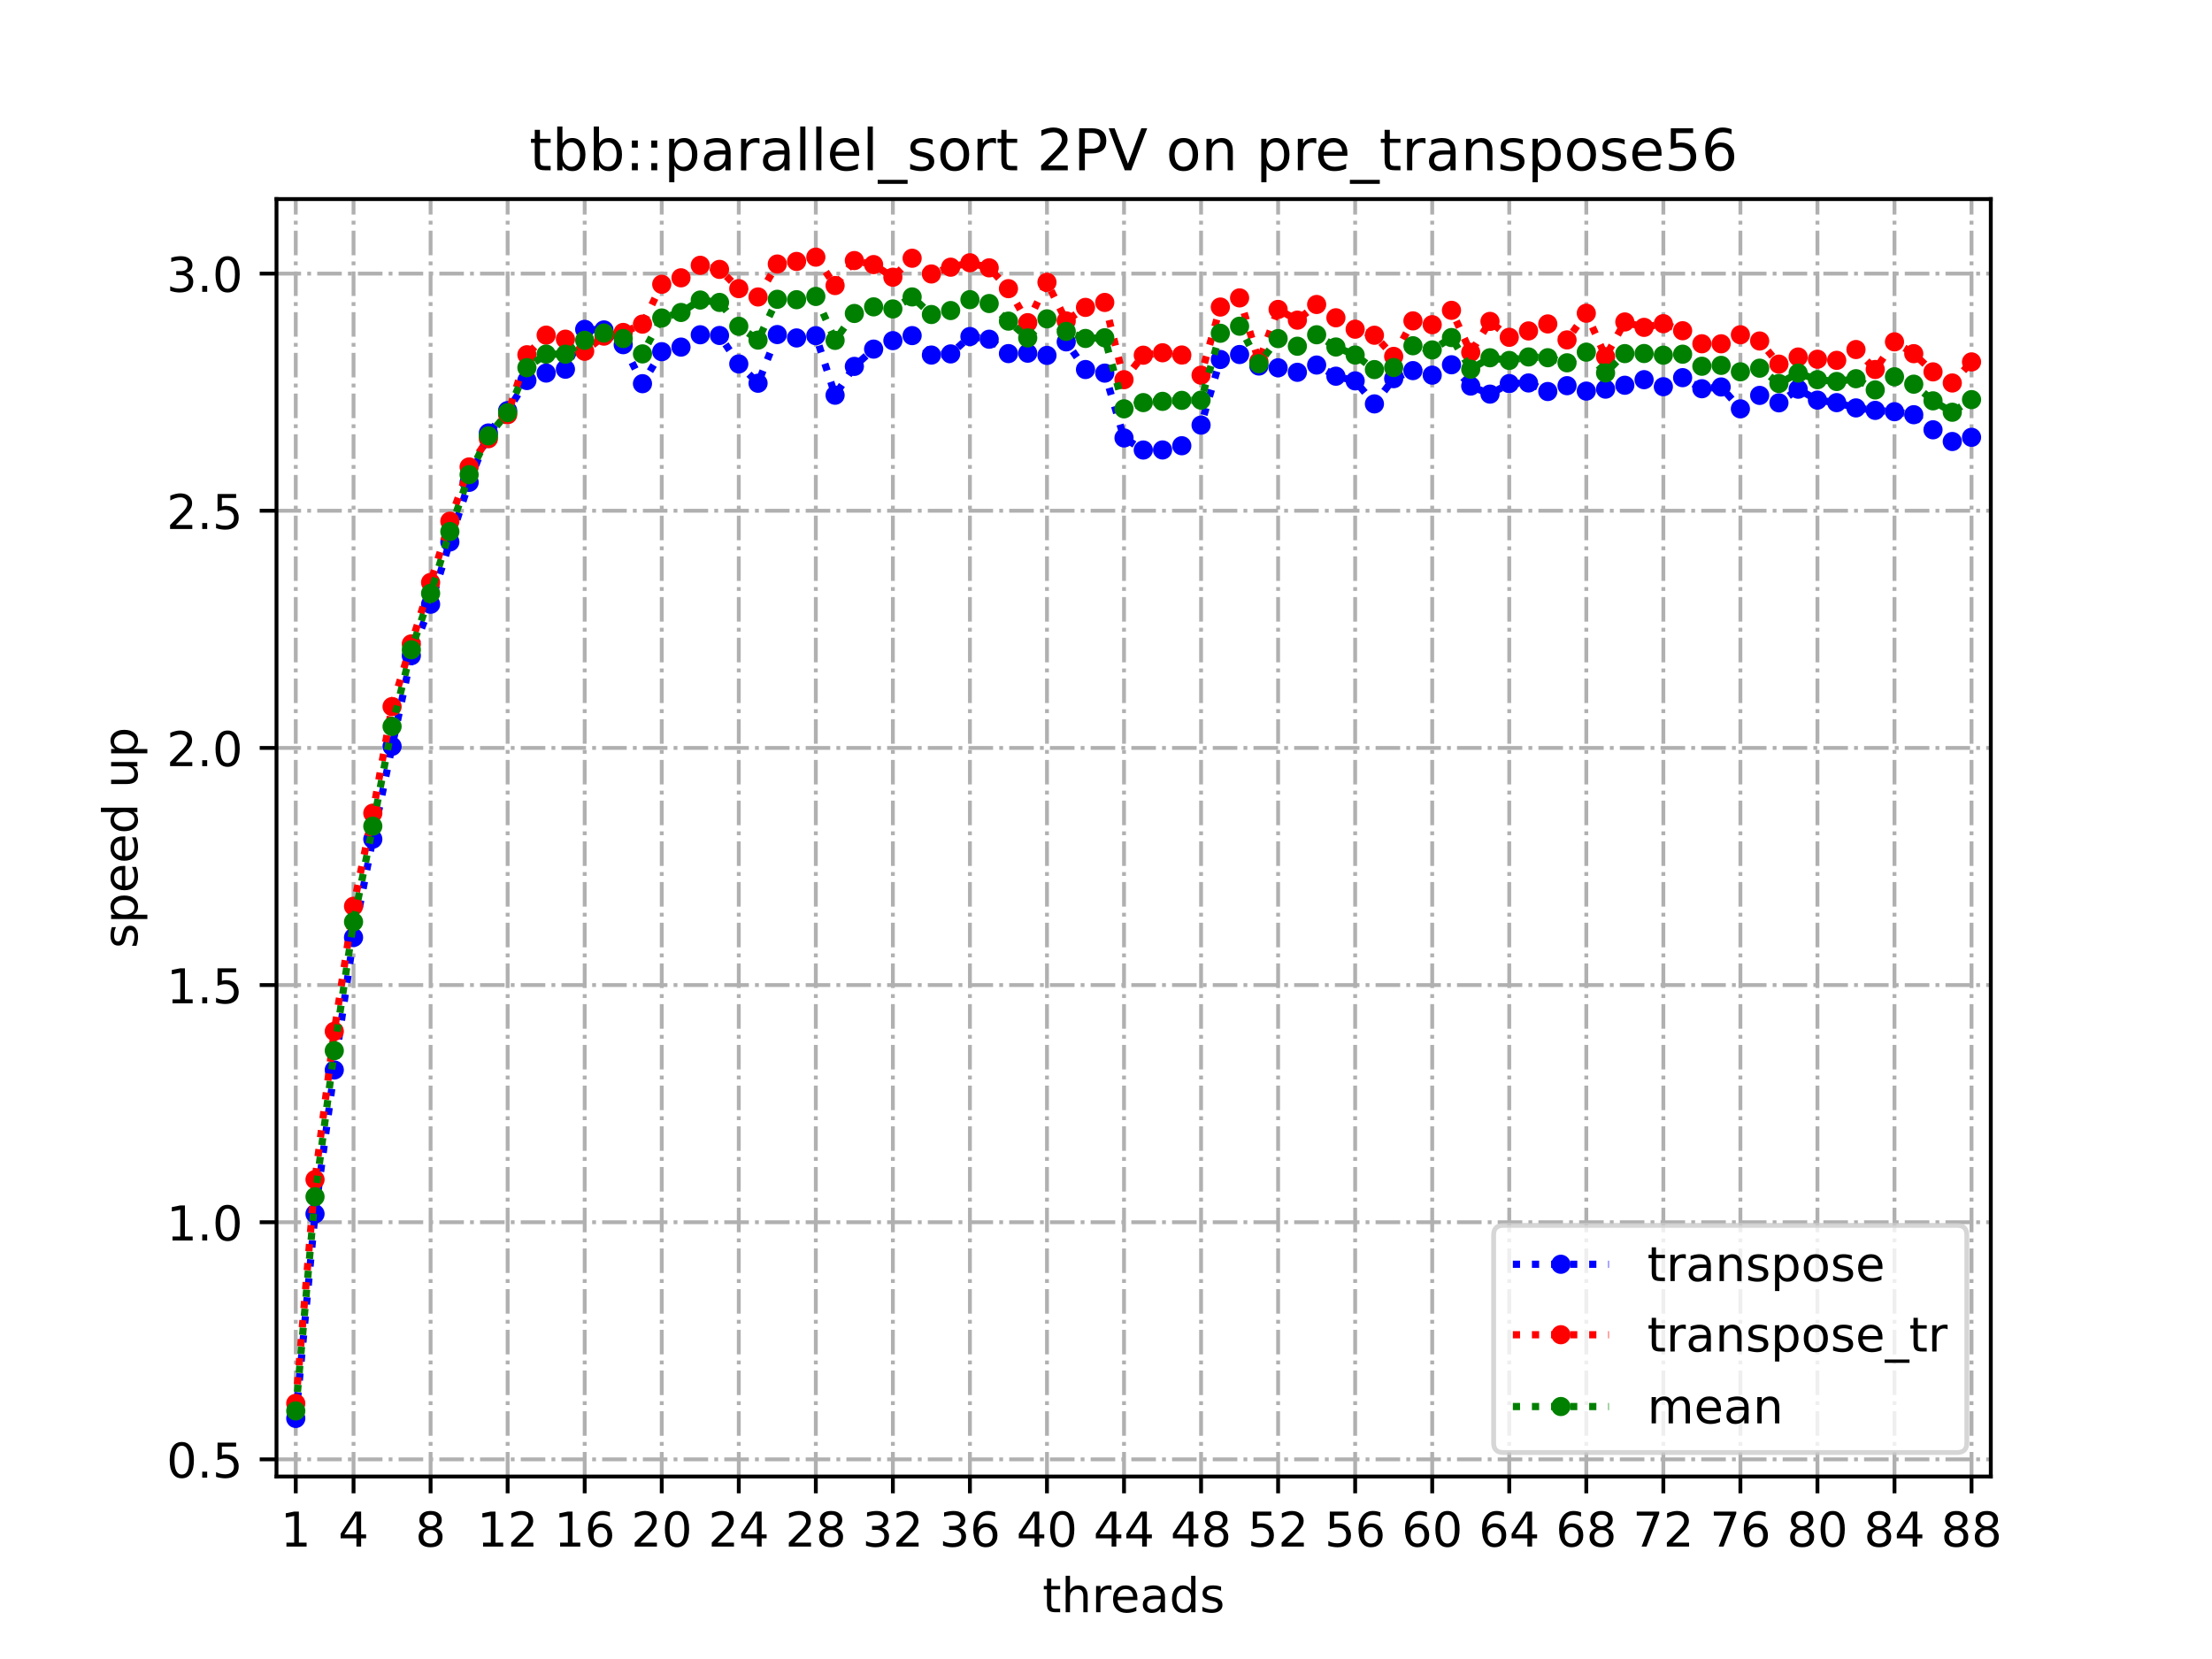 <?xml version="1.0" encoding="utf-8" standalone="no"?>
<!DOCTYPE svg PUBLIC "-//W3C//DTD SVG 1.1//EN"
  "http://www.w3.org/Graphics/SVG/1.1/DTD/svg11.dtd">
<!-- Created with matplotlib (https://matplotlib.org/) -->
<svg height="345.6pt" version="1.1" viewBox="0 0 460.8 345.6" width="460.8pt" xmlns="http://www.w3.org/2000/svg" xmlns:xlink="http://www.w3.org/1999/xlink">
 <defs>
  <style type="text/css">
*{stroke-linecap:butt;stroke-linejoin:round;}
  </style>
 </defs>
 <g id="figure_1">
  <g id="patch_1">
   <path d="M 0 345.6 
L 460.8 345.6 
L 460.8 0 
L 0 0 
z
" style="fill:#ffffff;"/>
  </g>
  <g id="axes_1">
   <g id="patch_2">
    <path d="M 57.6 307.584 
L 414.72 307.584 
L 414.72 41.472 
L 57.6 41.472 
z
" style="fill:#ffffff;"/>
   </g>
   <g id="matplotlib.axis_1">
    <g id="xtick_1">
     <g id="line2d_1">
      <path clip-path="url(#p2a0c3c5db2)" d="M 61.613 307.584 
L 61.613 41.472 
" style="fill:none;stroke:#b0b0b0;stroke-dasharray:5.12,1.28,0.8,1.28;stroke-dashoffset:0;stroke-width:0.8;"/>
     </g>
     <g id="line2d_2">
      <defs>
       <path d="M 0 0 
L 0 3.5 
" id="mb6f6f79df0" style="stroke:#000000;stroke-width:0.8;"/>
      </defs>
      <g>
       <use style="stroke:#000000;stroke-width:0.8;" x="61.613" xlink:href="#mb6f6f79df0" y="307.584"/>
      </g>
     </g>
     <g id="text_1">
      <!-- 1 -->
      <defs>
       <path d="M 12.406 8.297 
L 28.516 8.297 
L 28.516 63.922 
L 10.984 60.406 
L 10.984 69.391 
L 28.422 72.906 
L 38.281 72.906 
L 38.281 8.297 
L 54.391 8.297 
L 54.391 0 
L 12.406 0 
z
" id="DejaVuSans-49"/>
      </defs>
      <g transform="translate(58.431 322.182)scale(0.1 -0.1)">
       <use xlink:href="#DejaVuSans-49"/>
      </g>
     </g>
    </g>
    <g id="xtick_2">
     <g id="line2d_3">
      <path clip-path="url(#p2a0c3c5db2)" d="M 73.65 307.584 
L 73.65 41.472 
" style="fill:none;stroke:#b0b0b0;stroke-dasharray:5.12,1.28,0.8,1.28;stroke-dashoffset:0;stroke-width:0.8;"/>
     </g>
     <g id="line2d_4">
      <g>
       <use style="stroke:#000000;stroke-width:0.8;" x="73.65" xlink:href="#mb6f6f79df0" y="307.584"/>
      </g>
     </g>
     <g id="text_2">
      <!-- 4 -->
      <defs>
       <path d="M 37.797 64.312 
L 12.891 25.391 
L 37.797 25.391 
z
M 35.203 72.906 
L 47.609 72.906 
L 47.609 25.391 
L 58.016 25.391 
L 58.016 17.188 
L 47.609 17.188 
L 47.609 0 
L 37.797 0 
L 37.797 17.188 
L 4.891 17.188 
L 4.891 26.703 
z
" id="DejaVuSans-52"/>
      </defs>
      <g transform="translate(70.469 322.182)scale(0.1 -0.1)">
       <use xlink:href="#DejaVuSans-52"/>
      </g>
     </g>
    </g>
    <g id="xtick_3">
     <g id="line2d_5">
      <path clip-path="url(#p2a0c3c5db2)" d="M 89.701 307.584 
L 89.701 41.472 
" style="fill:none;stroke:#b0b0b0;stroke-dasharray:5.12,1.28,0.8,1.28;stroke-dashoffset:0;stroke-width:0.8;"/>
     </g>
     <g id="line2d_6">
      <g>
       <use style="stroke:#000000;stroke-width:0.8;" x="89.701" xlink:href="#mb6f6f79df0" y="307.584"/>
      </g>
     </g>
     <g id="text_3">
      <!-- 8 -->
      <defs>
       <path d="M 31.781 34.625 
Q 24.75 34.625 20.719 30.859 
Q 16.703 27.094 16.703 20.516 
Q 16.703 13.922 20.719 10.156 
Q 24.75 6.391 31.781 6.391 
Q 38.812 6.391 42.859 10.172 
Q 46.922 13.969 46.922 20.516 
Q 46.922 27.094 42.891 30.859 
Q 38.875 34.625 31.781 34.625 
z
M 21.922 38.812 
Q 15.578 40.375 12.031 44.719 
Q 8.5 49.078 8.5 55.328 
Q 8.5 64.062 14.719 69.141 
Q 20.953 74.219 31.781 74.219 
Q 42.672 74.219 48.875 69.141 
Q 55.078 64.062 55.078 55.328 
Q 55.078 49.078 51.531 44.719 
Q 48 40.375 41.703 38.812 
Q 48.828 37.156 52.797 32.312 
Q 56.781 27.484 56.781 20.516 
Q 56.781 9.906 50.312 4.234 
Q 43.844 -1.422 31.781 -1.422 
Q 19.734 -1.422 13.25 4.234 
Q 6.781 9.906 6.781 20.516 
Q 6.781 27.484 10.781 32.312 
Q 14.797 37.156 21.922 38.812 
z
M 18.312 54.391 
Q 18.312 48.734 21.844 45.562 
Q 25.391 42.391 31.781 42.391 
Q 38.141 42.391 41.719 45.562 
Q 45.312 48.734 45.312 54.391 
Q 45.312 60.062 41.719 63.234 
Q 38.141 66.406 31.781 66.406 
Q 25.391 66.406 21.844 63.234 
Q 18.312 60.062 18.312 54.391 
z
" id="DejaVuSans-56"/>
      </defs>
      <g transform="translate(86.519 322.182)scale(0.1 -0.1)">
       <use xlink:href="#DejaVuSans-56"/>
      </g>
     </g>
    </g>
    <g id="xtick_4">
     <g id="line2d_7">
      <path clip-path="url(#p2a0c3c5db2)" d="M 105.751 307.584 
L 105.751 41.472 
" style="fill:none;stroke:#b0b0b0;stroke-dasharray:5.12,1.28,0.8,1.28;stroke-dashoffset:0;stroke-width:0.8;"/>
     </g>
     <g id="line2d_8">
      <g>
       <use style="stroke:#000000;stroke-width:0.8;" x="105.751" xlink:href="#mb6f6f79df0" y="307.584"/>
      </g>
     </g>
     <g id="text_4">
      <!-- 12 -->
      <defs>
       <path d="M 19.188 8.297 
L 53.609 8.297 
L 53.609 0 
L 7.328 0 
L 7.328 8.297 
Q 12.938 14.109 22.625 23.891 
Q 32.328 33.688 34.812 36.531 
Q 39.547 41.844 41.422 45.531 
Q 43.312 49.219 43.312 52.781 
Q 43.312 58.594 39.234 62.25 
Q 35.156 65.922 28.609 65.922 
Q 23.969 65.922 18.812 64.312 
Q 13.672 62.703 7.812 59.422 
L 7.812 69.391 
Q 13.766 71.781 18.938 73 
Q 24.125 74.219 28.422 74.219 
Q 39.75 74.219 46.484 68.547 
Q 53.219 62.891 53.219 53.422 
Q 53.219 48.922 51.531 44.891 
Q 49.859 40.875 45.406 35.406 
Q 44.188 33.984 37.641 27.219 
Q 31.109 20.453 19.188 8.297 
z
" id="DejaVuSans-50"/>
      </defs>
      <g transform="translate(99.389 322.182)scale(0.1 -0.1)">
       <use xlink:href="#DejaVuSans-49"/>
       <use x="63.623" xlink:href="#DejaVuSans-50"/>
      </g>
     </g>
    </g>
    <g id="xtick_5">
     <g id="line2d_9">
      <path clip-path="url(#p2a0c3c5db2)" d="M 121.801 307.584 
L 121.801 41.472 
" style="fill:none;stroke:#b0b0b0;stroke-dasharray:5.12,1.28,0.8,1.28;stroke-dashoffset:0;stroke-width:0.8;"/>
     </g>
     <g id="line2d_10">
      <g>
       <use style="stroke:#000000;stroke-width:0.8;" x="121.801" xlink:href="#mb6f6f79df0" y="307.584"/>
      </g>
     </g>
     <g id="text_5">
      <!-- 16 -->
      <defs>
       <path d="M 33.016 40.375 
Q 26.375 40.375 22.484 35.828 
Q 18.609 31.297 18.609 23.391 
Q 18.609 15.531 22.484 10.953 
Q 26.375 6.391 33.016 6.391 
Q 39.656 6.391 43.531 10.953 
Q 47.406 15.531 47.406 23.391 
Q 47.406 31.297 43.531 35.828 
Q 39.656 40.375 33.016 40.375 
z
M 52.594 71.297 
L 52.594 62.312 
Q 48.875 64.062 45.094 64.984 
Q 41.312 65.922 37.594 65.922 
Q 27.828 65.922 22.672 59.328 
Q 17.531 52.734 16.797 39.406 
Q 19.672 43.656 24.016 45.922 
Q 28.375 48.188 33.594 48.188 
Q 44.578 48.188 50.953 41.516 
Q 57.328 34.859 57.328 23.391 
Q 57.328 12.156 50.688 5.359 
Q 44.047 -1.422 33.016 -1.422 
Q 20.359 -1.422 13.672 8.266 
Q 6.984 17.969 6.984 36.375 
Q 6.984 53.656 15.188 63.938 
Q 23.391 74.219 37.203 74.219 
Q 40.922 74.219 44.703 73.484 
Q 48.484 72.75 52.594 71.297 
z
" id="DejaVuSans-54"/>
      </defs>
      <g transform="translate(115.439 322.182)scale(0.1 -0.1)">
       <use xlink:href="#DejaVuSans-49"/>
       <use x="63.623" xlink:href="#DejaVuSans-54"/>
      </g>
     </g>
    </g>
    <g id="xtick_6">
     <g id="line2d_11">
      <path clip-path="url(#p2a0c3c5db2)" d="M 137.852 307.584 
L 137.852 41.472 
" style="fill:none;stroke:#b0b0b0;stroke-dasharray:5.12,1.28,0.8,1.28;stroke-dashoffset:0;stroke-width:0.8;"/>
     </g>
     <g id="line2d_12">
      <g>
       <use style="stroke:#000000;stroke-width:0.8;" x="137.852" xlink:href="#mb6f6f79df0" y="307.584"/>
      </g>
     </g>
     <g id="text_6">
      <!-- 20 -->
      <defs>
       <path d="M 31.781 66.406 
Q 24.172 66.406 20.328 58.906 
Q 16.5 51.422 16.5 36.375 
Q 16.5 21.391 20.328 13.891 
Q 24.172 6.391 31.781 6.391 
Q 39.453 6.391 43.281 13.891 
Q 47.125 21.391 47.125 36.375 
Q 47.125 51.422 43.281 58.906 
Q 39.453 66.406 31.781 66.406 
z
M 31.781 74.219 
Q 44.047 74.219 50.516 64.516 
Q 56.984 54.828 56.984 36.375 
Q 56.984 17.969 50.516 8.266 
Q 44.047 -1.422 31.781 -1.422 
Q 19.531 -1.422 13.062 8.266 
Q 6.594 17.969 6.594 36.375 
Q 6.594 54.828 13.062 64.516 
Q 19.531 74.219 31.781 74.219 
z
" id="DejaVuSans-48"/>
      </defs>
      <g transform="translate(131.489 322.182)scale(0.1 -0.1)">
       <use xlink:href="#DejaVuSans-50"/>
       <use x="63.623" xlink:href="#DejaVuSans-48"/>
      </g>
     </g>
    </g>
    <g id="xtick_7">
     <g id="line2d_13">
      <path clip-path="url(#p2a0c3c5db2)" d="M 153.902 307.584 
L 153.902 41.472 
" style="fill:none;stroke:#b0b0b0;stroke-dasharray:5.12,1.28,0.8,1.28;stroke-dashoffset:0;stroke-width:0.8;"/>
     </g>
     <g id="line2d_14">
      <g>
       <use style="stroke:#000000;stroke-width:0.8;" x="153.902" xlink:href="#mb6f6f79df0" y="307.584"/>
      </g>
     </g>
     <g id="text_7">
      <!-- 24 -->
      <g transform="translate(147.54 322.182)scale(0.1 -0.1)">
       <use xlink:href="#DejaVuSans-50"/>
       <use x="63.623" xlink:href="#DejaVuSans-52"/>
      </g>
     </g>
    </g>
    <g id="xtick_8">
     <g id="line2d_15">
      <path clip-path="url(#p2a0c3c5db2)" d="M 169.952 307.584 
L 169.952 41.472 
" style="fill:none;stroke:#b0b0b0;stroke-dasharray:5.12,1.28,0.8,1.28;stroke-dashoffset:0;stroke-width:0.8;"/>
     </g>
     <g id="line2d_16">
      <g>
       <use style="stroke:#000000;stroke-width:0.8;" x="169.952" xlink:href="#mb6f6f79df0" y="307.584"/>
      </g>
     </g>
     <g id="text_8">
      <!-- 28 -->
      <g transform="translate(163.59 322.182)scale(0.1 -0.1)">
       <use xlink:href="#DejaVuSans-50"/>
       <use x="63.623" xlink:href="#DejaVuSans-56"/>
      </g>
     </g>
    </g>
    <g id="xtick_9">
     <g id="line2d_17">
      <path clip-path="url(#p2a0c3c5db2)" d="M 186.003 307.584 
L 186.003 41.472 
" style="fill:none;stroke:#b0b0b0;stroke-dasharray:5.12,1.28,0.8,1.28;stroke-dashoffset:0;stroke-width:0.8;"/>
     </g>
     <g id="line2d_18">
      <g>
       <use style="stroke:#000000;stroke-width:0.8;" x="186.003" xlink:href="#mb6f6f79df0" y="307.584"/>
      </g>
     </g>
     <g id="text_9">
      <!-- 32 -->
      <defs>
       <path d="M 40.578 39.312 
Q 47.656 37.797 51.625 33 
Q 55.609 28.219 55.609 21.188 
Q 55.609 10.406 48.188 4.484 
Q 40.766 -1.422 27.094 -1.422 
Q 22.516 -1.422 17.656 -0.516 
Q 12.797 0.391 7.625 2.203 
L 7.625 11.719 
Q 11.719 9.328 16.594 8.109 
Q 21.484 6.891 26.812 6.891 
Q 36.078 6.891 40.938 10.547 
Q 45.797 14.203 45.797 21.188 
Q 45.797 27.641 41.281 31.266 
Q 36.766 34.906 28.719 34.906 
L 20.219 34.906 
L 20.219 43.016 
L 29.109 43.016 
Q 36.375 43.016 40.234 45.922 
Q 44.094 48.828 44.094 54.297 
Q 44.094 59.906 40.109 62.906 
Q 36.141 65.922 28.719 65.922 
Q 24.656 65.922 20.016 65.031 
Q 15.375 64.156 9.812 62.312 
L 9.812 71.094 
Q 15.438 72.656 20.344 73.438 
Q 25.25 74.219 29.594 74.219 
Q 40.828 74.219 47.359 69.109 
Q 53.906 64.016 53.906 55.328 
Q 53.906 49.266 50.438 45.094 
Q 46.969 40.922 40.578 39.312 
z
" id="DejaVuSans-51"/>
      </defs>
      <g transform="translate(179.64 322.182)scale(0.1 -0.1)">
       <use xlink:href="#DejaVuSans-51"/>
       <use x="63.623" xlink:href="#DejaVuSans-50"/>
      </g>
     </g>
    </g>
    <g id="xtick_10">
     <g id="line2d_19">
      <path clip-path="url(#p2a0c3c5db2)" d="M 202.053 307.584 
L 202.053 41.472 
" style="fill:none;stroke:#b0b0b0;stroke-dasharray:5.12,1.28,0.8,1.28;stroke-dashoffset:0;stroke-width:0.8;"/>
     </g>
     <g id="line2d_20">
      <g>
       <use style="stroke:#000000;stroke-width:0.8;" x="202.053" xlink:href="#mb6f6f79df0" y="307.584"/>
      </g>
     </g>
     <g id="text_10">
      <!-- 36 -->
      <g transform="translate(195.691 322.182)scale(0.1 -0.1)">
       <use xlink:href="#DejaVuSans-51"/>
       <use x="63.623" xlink:href="#DejaVuSans-54"/>
      </g>
     </g>
    </g>
    <g id="xtick_11">
     <g id="line2d_21">
      <path clip-path="url(#p2a0c3c5db2)" d="M 218.103 307.584 
L 218.103 41.472 
" style="fill:none;stroke:#b0b0b0;stroke-dasharray:5.12,1.28,0.8,1.28;stroke-dashoffset:0;stroke-width:0.8;"/>
     </g>
     <g id="line2d_22">
      <g>
       <use style="stroke:#000000;stroke-width:0.8;" x="218.103" xlink:href="#mb6f6f79df0" y="307.584"/>
      </g>
     </g>
     <g id="text_11">
      <!-- 40 -->
      <g transform="translate(211.741 322.182)scale(0.1 -0.1)">
       <use xlink:href="#DejaVuSans-52"/>
       <use x="63.623" xlink:href="#DejaVuSans-48"/>
      </g>
     </g>
    </g>
    <g id="xtick_12">
     <g id="line2d_23">
      <path clip-path="url(#p2a0c3c5db2)" d="M 234.154 307.584 
L 234.154 41.472 
" style="fill:none;stroke:#b0b0b0;stroke-dasharray:5.12,1.28,0.8,1.28;stroke-dashoffset:0;stroke-width:0.8;"/>
     </g>
     <g id="line2d_24">
      <g>
       <use style="stroke:#000000;stroke-width:0.8;" x="234.154" xlink:href="#mb6f6f79df0" y="307.584"/>
      </g>
     </g>
     <g id="text_12">
      <!-- 44 -->
      <g transform="translate(227.791 322.182)scale(0.1 -0.1)">
       <use xlink:href="#DejaVuSans-52"/>
       <use x="63.623" xlink:href="#DejaVuSans-52"/>
      </g>
     </g>
    </g>
    <g id="xtick_13">
     <g id="line2d_25">
      <path clip-path="url(#p2a0c3c5db2)" d="M 250.204 307.584 
L 250.204 41.472 
" style="fill:none;stroke:#b0b0b0;stroke-dasharray:5.12,1.28,0.8,1.28;stroke-dashoffset:0;stroke-width:0.8;"/>
     </g>
     <g id="line2d_26">
      <g>
       <use style="stroke:#000000;stroke-width:0.8;" x="250.204" xlink:href="#mb6f6f79df0" y="307.584"/>
      </g>
     </g>
     <g id="text_13">
      <!-- 48 -->
      <g transform="translate(243.842 322.182)scale(0.1 -0.1)">
       <use xlink:href="#DejaVuSans-52"/>
       <use x="63.623" xlink:href="#DejaVuSans-56"/>
      </g>
     </g>
    </g>
    <g id="xtick_14">
     <g id="line2d_27">
      <path clip-path="url(#p2a0c3c5db2)" d="M 266.254 307.584 
L 266.254 41.472 
" style="fill:none;stroke:#b0b0b0;stroke-dasharray:5.12,1.28,0.8,1.28;stroke-dashoffset:0;stroke-width:0.8;"/>
     </g>
     <g id="line2d_28">
      <g>
       <use style="stroke:#000000;stroke-width:0.8;" x="266.254" xlink:href="#mb6f6f79df0" y="307.584"/>
      </g>
     </g>
     <g id="text_14">
      <!-- 52 -->
      <defs>
       <path d="M 10.797 72.906 
L 49.516 72.906 
L 49.516 64.594 
L 19.828 64.594 
L 19.828 46.734 
Q 21.969 47.469 24.109 47.828 
Q 26.266 48.188 28.422 48.188 
Q 40.625 48.188 47.75 41.5 
Q 54.891 34.812 54.891 23.391 
Q 54.891 11.625 47.562 5.094 
Q 40.234 -1.422 26.906 -1.422 
Q 22.312 -1.422 17.547 -0.641 
Q 12.797 0.141 7.719 1.703 
L 7.719 11.625 
Q 12.109 9.234 16.797 8.062 
Q 21.484 6.891 26.703 6.891 
Q 35.156 6.891 40.078 11.328 
Q 45.016 15.766 45.016 23.391 
Q 45.016 31 40.078 35.438 
Q 35.156 39.891 26.703 39.891 
Q 22.75 39.891 18.812 39.016 
Q 14.891 38.141 10.797 36.281 
z
" id="DejaVuSans-53"/>
      </defs>
      <g transform="translate(259.892 322.182)scale(0.1 -0.1)">
       <use xlink:href="#DejaVuSans-53"/>
       <use x="63.623" xlink:href="#DejaVuSans-50"/>
      </g>
     </g>
    </g>
    <g id="xtick_15">
     <g id="line2d_29">
      <path clip-path="url(#p2a0c3c5db2)" d="M 282.305 307.584 
L 282.305 41.472 
" style="fill:none;stroke:#b0b0b0;stroke-dasharray:5.12,1.28,0.8,1.28;stroke-dashoffset:0;stroke-width:0.8;"/>
     </g>
     <g id="line2d_30">
      <g>
       <use style="stroke:#000000;stroke-width:0.8;" x="282.305" xlink:href="#mb6f6f79df0" y="307.584"/>
      </g>
     </g>
     <g id="text_15">
      <!-- 56 -->
      <g transform="translate(275.942 322.182)scale(0.1 -0.1)">
       <use xlink:href="#DejaVuSans-53"/>
       <use x="63.623" xlink:href="#DejaVuSans-54"/>
      </g>
     </g>
    </g>
    <g id="xtick_16">
     <g id="line2d_31">
      <path clip-path="url(#p2a0c3c5db2)" d="M 298.355 307.584 
L 298.355 41.472 
" style="fill:none;stroke:#b0b0b0;stroke-dasharray:5.12,1.28,0.8,1.28;stroke-dashoffset:0;stroke-width:0.8;"/>
     </g>
     <g id="line2d_32">
      <g>
       <use style="stroke:#000000;stroke-width:0.8;" x="298.355" xlink:href="#mb6f6f79df0" y="307.584"/>
      </g>
     </g>
     <g id="text_16">
      <!-- 60 -->
      <g transform="translate(291.993 322.182)scale(0.1 -0.1)">
       <use xlink:href="#DejaVuSans-54"/>
       <use x="63.623" xlink:href="#DejaVuSans-48"/>
      </g>
     </g>
    </g>
    <g id="xtick_17">
     <g id="line2d_33">
      <path clip-path="url(#p2a0c3c5db2)" d="M 314.405 307.584 
L 314.405 41.472 
" style="fill:none;stroke:#b0b0b0;stroke-dasharray:5.12,1.28,0.8,1.28;stroke-dashoffset:0;stroke-width:0.8;"/>
     </g>
     <g id="line2d_34">
      <g>
       <use style="stroke:#000000;stroke-width:0.8;" x="314.405" xlink:href="#mb6f6f79df0" y="307.584"/>
      </g>
     </g>
     <g id="text_17">
      <!-- 64 -->
      <g transform="translate(308.043 322.182)scale(0.1 -0.1)">
       <use xlink:href="#DejaVuSans-54"/>
       <use x="63.623" xlink:href="#DejaVuSans-52"/>
      </g>
     </g>
    </g>
    <g id="xtick_18">
     <g id="line2d_35">
      <path clip-path="url(#p2a0c3c5db2)" d="M 330.456 307.584 
L 330.456 41.472 
" style="fill:none;stroke:#b0b0b0;stroke-dasharray:5.12,1.28,0.8,1.28;stroke-dashoffset:0;stroke-width:0.8;"/>
     </g>
     <g id="line2d_36">
      <g>
       <use style="stroke:#000000;stroke-width:0.8;" x="330.456" xlink:href="#mb6f6f79df0" y="307.584"/>
      </g>
     </g>
     <g id="text_18">
      <!-- 68 -->
      <g transform="translate(324.093 322.182)scale(0.1 -0.1)">
       <use xlink:href="#DejaVuSans-54"/>
       <use x="63.623" xlink:href="#DejaVuSans-56"/>
      </g>
     </g>
    </g>
    <g id="xtick_19">
     <g id="line2d_37">
      <path clip-path="url(#p2a0c3c5db2)" d="M 346.506 307.584 
L 346.506 41.472 
" style="fill:none;stroke:#b0b0b0;stroke-dasharray:5.12,1.28,0.8,1.28;stroke-dashoffset:0;stroke-width:0.8;"/>
     </g>
     <g id="line2d_38">
      <g>
       <use style="stroke:#000000;stroke-width:0.8;" x="346.506" xlink:href="#mb6f6f79df0" y="307.584"/>
      </g>
     </g>
     <g id="text_19">
      <!-- 72 -->
      <defs>
       <path d="M 8.203 72.906 
L 55.078 72.906 
L 55.078 68.703 
L 28.609 0 
L 18.312 0 
L 43.219 64.594 
L 8.203 64.594 
z
" id="DejaVuSans-55"/>
      </defs>
      <g transform="translate(340.144 322.182)scale(0.1 -0.1)">
       <use xlink:href="#DejaVuSans-55"/>
       <use x="63.623" xlink:href="#DejaVuSans-50"/>
      </g>
     </g>
    </g>
    <g id="xtick_20">
     <g id="line2d_39">
      <path clip-path="url(#p2a0c3c5db2)" d="M 362.556 307.584 
L 362.556 41.472 
" style="fill:none;stroke:#b0b0b0;stroke-dasharray:5.12,1.28,0.8,1.28;stroke-dashoffset:0;stroke-width:0.8;"/>
     </g>
     <g id="line2d_40">
      <g>
       <use style="stroke:#000000;stroke-width:0.8;" x="362.556" xlink:href="#mb6f6f79df0" y="307.584"/>
      </g>
     </g>
     <g id="text_20">
      <!-- 76 -->
      <g transform="translate(356.194 322.182)scale(0.1 -0.1)">
       <use xlink:href="#DejaVuSans-55"/>
       <use x="63.623" xlink:href="#DejaVuSans-54"/>
      </g>
     </g>
    </g>
    <g id="xtick_21">
     <g id="line2d_41">
      <path clip-path="url(#p2a0c3c5db2)" d="M 378.607 307.584 
L 378.607 41.472 
" style="fill:none;stroke:#b0b0b0;stroke-dasharray:5.12,1.28,0.8,1.28;stroke-dashoffset:0;stroke-width:0.8;"/>
     </g>
     <g id="line2d_42">
      <g>
       <use style="stroke:#000000;stroke-width:0.8;" x="378.607" xlink:href="#mb6f6f79df0" y="307.584"/>
      </g>
     </g>
     <g id="text_21">
      <!-- 80 -->
      <g transform="translate(372.244 322.182)scale(0.1 -0.1)">
       <use xlink:href="#DejaVuSans-56"/>
       <use x="63.623" xlink:href="#DejaVuSans-48"/>
      </g>
     </g>
    </g>
    <g id="xtick_22">
     <g id="line2d_43">
      <path clip-path="url(#p2a0c3c5db2)" d="M 394.657 307.584 
L 394.657 41.472 
" style="fill:none;stroke:#b0b0b0;stroke-dasharray:5.12,1.28,0.8,1.28;stroke-dashoffset:0;stroke-width:0.8;"/>
     </g>
     <g id="line2d_44">
      <g>
       <use style="stroke:#000000;stroke-width:0.8;" x="394.657" xlink:href="#mb6f6f79df0" y="307.584"/>
      </g>
     </g>
     <g id="text_22">
      <!-- 84 -->
      <g transform="translate(388.295 322.182)scale(0.1 -0.1)">
       <use xlink:href="#DejaVuSans-56"/>
       <use x="63.623" xlink:href="#DejaVuSans-52"/>
      </g>
     </g>
    </g>
    <g id="xtick_23">
     <g id="line2d_45">
      <path clip-path="url(#p2a0c3c5db2)" d="M 410.707 307.584 
L 410.707 41.472 
" style="fill:none;stroke:#b0b0b0;stroke-dasharray:5.12,1.28,0.8,1.28;stroke-dashoffset:0;stroke-width:0.8;"/>
     </g>
     <g id="line2d_46">
      <g>
       <use style="stroke:#000000;stroke-width:0.8;" x="410.707" xlink:href="#mb6f6f79df0" y="307.584"/>
      </g>
     </g>
     <g id="text_23">
      <!-- 88 -->
      <g transform="translate(404.345 322.182)scale(0.1 -0.1)">
       <use xlink:href="#DejaVuSans-56"/>
       <use x="63.623" xlink:href="#DejaVuSans-56"/>
      </g>
     </g>
    </g>
    <g id="text_24">
     <!-- threads -->
     <defs>
      <path d="M 18.312 70.219 
L 18.312 54.688 
L 36.812 54.688 
L 36.812 47.703 
L 18.312 47.703 
L 18.312 18.016 
Q 18.312 11.328 20.141 9.422 
Q 21.969 7.516 27.594 7.516 
L 36.812 7.516 
L 36.812 0 
L 27.594 0 
Q 17.188 0 13.234 3.875 
Q 9.281 7.766 9.281 18.016 
L 9.281 47.703 
L 2.688 47.703 
L 2.688 54.688 
L 9.281 54.688 
L 9.281 70.219 
z
" id="DejaVuSans-116"/>
      <path d="M 54.891 33.016 
L 54.891 0 
L 45.906 0 
L 45.906 32.719 
Q 45.906 40.484 42.875 44.328 
Q 39.844 48.188 33.797 48.188 
Q 26.516 48.188 22.312 43.547 
Q 18.109 38.922 18.109 30.906 
L 18.109 0 
L 9.078 0 
L 9.078 75.984 
L 18.109 75.984 
L 18.109 46.188 
Q 21.344 51.125 25.703 53.562 
Q 30.078 56 35.797 56 
Q 45.219 56 50.047 50.172 
Q 54.891 44.344 54.891 33.016 
z
" id="DejaVuSans-104"/>
      <path d="M 41.109 46.297 
Q 39.594 47.172 37.812 47.578 
Q 36.031 48 33.891 48 
Q 26.266 48 22.188 43.047 
Q 18.109 38.094 18.109 28.812 
L 18.109 0 
L 9.078 0 
L 9.078 54.688 
L 18.109 54.688 
L 18.109 46.188 
Q 20.953 51.172 25.484 53.578 
Q 30.031 56 36.531 56 
Q 37.453 56 38.578 55.875 
Q 39.703 55.766 41.062 55.516 
z
" id="DejaVuSans-114"/>
      <path d="M 56.203 29.594 
L 56.203 25.203 
L 14.891 25.203 
Q 15.484 15.922 20.484 11.062 
Q 25.484 6.203 34.422 6.203 
Q 39.594 6.203 44.453 7.469 
Q 49.312 8.734 54.109 11.281 
L 54.109 2.781 
Q 49.266 0.734 44.188 -0.344 
Q 39.109 -1.422 33.891 -1.422 
Q 20.797 -1.422 13.156 6.188 
Q 5.516 13.812 5.516 26.812 
Q 5.516 40.234 12.766 48.109 
Q 20.016 56 32.328 56 
Q 43.359 56 49.781 48.891 
Q 56.203 41.797 56.203 29.594 
z
M 47.219 32.234 
Q 47.125 39.594 43.094 43.984 
Q 39.062 48.391 32.422 48.391 
Q 24.906 48.391 20.391 44.141 
Q 15.875 39.891 15.188 32.172 
z
" id="DejaVuSans-101"/>
      <path d="M 34.281 27.484 
Q 23.391 27.484 19.188 25 
Q 14.984 22.516 14.984 16.5 
Q 14.984 11.719 18.141 8.906 
Q 21.297 6.109 26.703 6.109 
Q 34.188 6.109 38.703 11.406 
Q 43.219 16.703 43.219 25.484 
L 43.219 27.484 
z
M 52.203 31.203 
L 52.203 0 
L 43.219 0 
L 43.219 8.297 
Q 40.141 3.328 35.547 0.953 
Q 30.953 -1.422 24.312 -1.422 
Q 15.922 -1.422 10.953 3.297 
Q 6 8.016 6 15.922 
Q 6 25.141 12.172 29.828 
Q 18.359 34.516 30.609 34.516 
L 43.219 34.516 
L 43.219 35.406 
Q 43.219 41.609 39.141 45 
Q 35.062 48.391 27.688 48.391 
Q 23 48.391 18.547 47.266 
Q 14.109 46.141 10.016 43.891 
L 10.016 52.203 
Q 14.938 54.109 19.578 55.047 
Q 24.219 56 28.609 56 
Q 40.484 56 46.344 49.844 
Q 52.203 43.703 52.203 31.203 
z
" id="DejaVuSans-97"/>
      <path d="M 45.406 46.391 
L 45.406 75.984 
L 54.391 75.984 
L 54.391 0 
L 45.406 0 
L 45.406 8.203 
Q 42.578 3.328 38.25 0.953 
Q 33.938 -1.422 27.875 -1.422 
Q 17.969 -1.422 11.734 6.484 
Q 5.516 14.406 5.516 27.297 
Q 5.516 40.188 11.734 48.094 
Q 17.969 56 27.875 56 
Q 33.938 56 38.25 53.625 
Q 42.578 51.266 45.406 46.391 
z
M 14.797 27.297 
Q 14.797 17.391 18.875 11.75 
Q 22.953 6.109 30.078 6.109 
Q 37.203 6.109 41.297 11.75 
Q 45.406 17.391 45.406 27.297 
Q 45.406 37.203 41.297 42.844 
Q 37.203 48.484 30.078 48.484 
Q 22.953 48.484 18.875 42.844 
Q 14.797 37.203 14.797 27.297 
z
" id="DejaVuSans-100"/>
      <path d="M 44.281 53.078 
L 44.281 44.578 
Q 40.484 46.531 36.375 47.5 
Q 32.281 48.484 27.875 48.484 
Q 21.188 48.484 17.844 46.438 
Q 14.5 44.391 14.5 40.281 
Q 14.5 37.156 16.891 35.375 
Q 19.281 33.594 26.516 31.984 
L 29.594 31.297 
Q 39.156 29.25 43.188 25.516 
Q 47.219 21.781 47.219 15.094 
Q 47.219 7.469 41.188 3.016 
Q 35.156 -1.422 24.609 -1.422 
Q 20.219 -1.422 15.453 -0.562 
Q 10.688 0.297 5.422 2 
L 5.422 11.281 
Q 10.406 8.688 15.234 7.391 
Q 20.062 6.109 24.812 6.109 
Q 31.156 6.109 34.562 8.281 
Q 37.984 10.453 37.984 14.406 
Q 37.984 18.062 35.516 20.016 
Q 33.062 21.969 24.703 23.781 
L 21.578 24.516 
Q 13.234 26.266 9.516 29.906 
Q 5.812 33.547 5.812 39.891 
Q 5.812 47.609 11.281 51.797 
Q 16.75 56 26.812 56 
Q 31.781 56 36.172 55.266 
Q 40.578 54.547 44.281 53.078 
z
" id="DejaVuSans-115"/>
     </defs>
     <g transform="translate(217.169 335.861)scale(0.1 -0.1)">
      <use xlink:href="#DejaVuSans-116"/>
      <use x="39.209" xlink:href="#DejaVuSans-104"/>
      <use x="102.588" xlink:href="#DejaVuSans-114"/>
      <use x="141.451" xlink:href="#DejaVuSans-101"/>
      <use x="202.975" xlink:href="#DejaVuSans-97"/>
      <use x="264.254" xlink:href="#DejaVuSans-100"/>
      <use x="327.73" xlink:href="#DejaVuSans-115"/>
     </g>
    </g>
   </g>
   <g id="matplotlib.axis_2">
    <g id="ytick_1">
     <g id="line2d_47">
      <path clip-path="url(#p2a0c3c5db2)" d="M 57.6 304.016 
L 414.72 304.016 
" style="fill:none;stroke:#b0b0b0;stroke-dasharray:5.12,1.28,0.8,1.28;stroke-dashoffset:0;stroke-width:0.8;"/>
     </g>
     <g id="line2d_48">
      <defs>
       <path d="M 0 0 
L -3.5 0 
" id="med0253bd45" style="stroke:#000000;stroke-width:0.8;"/>
      </defs>
      <g>
       <use style="stroke:#000000;stroke-width:0.8;" x="57.6" xlink:href="#med0253bd45" y="304.016"/>
      </g>
     </g>
     <g id="text_25">
      <!-- 0.5 -->
      <defs>
       <path d="M 10.688 12.406 
L 21 12.406 
L 21 0 
L 10.688 0 
z
" id="DejaVuSans-46"/>
      </defs>
      <g transform="translate(34.697 307.816)scale(0.1 -0.1)">
       <use xlink:href="#DejaVuSans-48"/>
       <use x="63.623" xlink:href="#DejaVuSans-46"/>
       <use x="95.41" xlink:href="#DejaVuSans-53"/>
      </g>
     </g>
    </g>
    <g id="ytick_2">
     <g id="line2d_49">
      <path clip-path="url(#p2a0c3c5db2)" d="M 57.6 254.612 
L 414.72 254.612 
" style="fill:none;stroke:#b0b0b0;stroke-dasharray:5.12,1.28,0.8,1.28;stroke-dashoffset:0;stroke-width:0.8;"/>
     </g>
     <g id="line2d_50">
      <g>
       <use style="stroke:#000000;stroke-width:0.8;" x="57.6" xlink:href="#med0253bd45" y="254.612"/>
      </g>
     </g>
     <g id="text_26">
      <!-- 1.0 -->
      <g transform="translate(34.697 258.411)scale(0.1 -0.1)">
       <use xlink:href="#DejaVuSans-49"/>
       <use x="63.623" xlink:href="#DejaVuSans-46"/>
       <use x="95.41" xlink:href="#DejaVuSans-48"/>
      </g>
     </g>
    </g>
    <g id="ytick_3">
     <g id="line2d_51">
      <path clip-path="url(#p2a0c3c5db2)" d="M 57.6 205.207 
L 414.72 205.207 
" style="fill:none;stroke:#b0b0b0;stroke-dasharray:5.12,1.28,0.8,1.28;stroke-dashoffset:0;stroke-width:0.8;"/>
     </g>
     <g id="line2d_52">
      <g>
       <use style="stroke:#000000;stroke-width:0.8;" x="57.6" xlink:href="#med0253bd45" y="205.207"/>
      </g>
     </g>
     <g id="text_27">
      <!-- 1.5 -->
      <g transform="translate(34.697 209.007)scale(0.1 -0.1)">
       <use xlink:href="#DejaVuSans-49"/>
       <use x="63.623" xlink:href="#DejaVuSans-46"/>
       <use x="95.41" xlink:href="#DejaVuSans-53"/>
      </g>
     </g>
    </g>
    <g id="ytick_4">
     <g id="line2d_53">
      <path clip-path="url(#p2a0c3c5db2)" d="M 57.6 155.803 
L 414.72 155.803 
" style="fill:none;stroke:#b0b0b0;stroke-dasharray:5.12,1.28,0.8,1.28;stroke-dashoffset:0;stroke-width:0.8;"/>
     </g>
     <g id="line2d_54">
      <g>
       <use style="stroke:#000000;stroke-width:0.8;" x="57.6" xlink:href="#med0253bd45" y="155.803"/>
      </g>
     </g>
     <g id="text_28">
      <!-- 2.0 -->
      <g transform="translate(34.697 159.602)scale(0.1 -0.1)">
       <use xlink:href="#DejaVuSans-50"/>
       <use x="63.623" xlink:href="#DejaVuSans-46"/>
       <use x="95.41" xlink:href="#DejaVuSans-48"/>
      </g>
     </g>
    </g>
    <g id="ytick_5">
     <g id="line2d_55">
      <path clip-path="url(#p2a0c3c5db2)" d="M 57.6 106.398 
L 414.72 106.398 
" style="fill:none;stroke:#b0b0b0;stroke-dasharray:5.12,1.28,0.8,1.28;stroke-dashoffset:0;stroke-width:0.8;"/>
     </g>
     <g id="line2d_56">
      <g>
       <use style="stroke:#000000;stroke-width:0.8;" x="57.6" xlink:href="#med0253bd45" y="106.398"/>
      </g>
     </g>
     <g id="text_29">
      <!-- 2.5 -->
      <g transform="translate(34.697 110.198)scale(0.1 -0.1)">
       <use xlink:href="#DejaVuSans-50"/>
       <use x="63.623" xlink:href="#DejaVuSans-46"/>
       <use x="95.41" xlink:href="#DejaVuSans-53"/>
      </g>
     </g>
    </g>
    <g id="ytick_6">
     <g id="line2d_57">
      <path clip-path="url(#p2a0c3c5db2)" d="M 57.6 56.994 
L 414.72 56.994 
" style="fill:none;stroke:#b0b0b0;stroke-dasharray:5.12,1.28,0.8,1.28;stroke-dashoffset:0;stroke-width:0.8;"/>
     </g>
     <g id="line2d_58">
      <g>
       <use style="stroke:#000000;stroke-width:0.8;" x="57.6" xlink:href="#med0253bd45" y="56.994"/>
      </g>
     </g>
     <g id="text_30">
      <!-- 3.0 -->
      <g transform="translate(34.697 60.793)scale(0.1 -0.1)">
       <use xlink:href="#DejaVuSans-51"/>
       <use x="63.623" xlink:href="#DejaVuSans-46"/>
       <use x="95.41" xlink:href="#DejaVuSans-48"/>
      </g>
     </g>
    </g>
    <g id="text_31">
     <!-- speed up -->
     <defs>
      <path d="M 18.109 8.203 
L 18.109 -20.797 
L 9.078 -20.797 
L 9.078 54.688 
L 18.109 54.688 
L 18.109 46.391 
Q 20.953 51.266 25.266 53.625 
Q 29.594 56 35.594 56 
Q 45.562 56 51.781 48.094 
Q 58.016 40.188 58.016 27.297 
Q 58.016 14.406 51.781 6.484 
Q 45.562 -1.422 35.594 -1.422 
Q 29.594 -1.422 25.266 0.953 
Q 20.953 3.328 18.109 8.203 
z
M 48.688 27.297 
Q 48.688 37.203 44.609 42.844 
Q 40.531 48.484 33.406 48.484 
Q 26.266 48.484 22.188 42.844 
Q 18.109 37.203 18.109 27.297 
Q 18.109 17.391 22.188 11.75 
Q 26.266 6.109 33.406 6.109 
Q 40.531 6.109 44.609 11.75 
Q 48.688 17.391 48.688 27.297 
z
" id="DejaVuSans-112"/>
      <path id="DejaVuSans-32"/>
      <path d="M 8.5 21.578 
L 8.5 54.688 
L 17.484 54.688 
L 17.484 21.922 
Q 17.484 14.156 20.5 10.266 
Q 23.531 6.391 29.594 6.391 
Q 36.859 6.391 41.078 11.031 
Q 45.312 15.672 45.312 23.688 
L 45.312 54.688 
L 54.297 54.688 
L 54.297 0 
L 45.312 0 
L 45.312 8.406 
Q 42.047 3.422 37.719 1 
Q 33.406 -1.422 27.688 -1.422 
Q 18.266 -1.422 13.375 4.438 
Q 8.5 10.297 8.5 21.578 
z
M 31.109 56 
z
" id="DejaVuSans-117"/>
     </defs>
     <g transform="translate(28.617 197.566)rotate(-90)scale(0.1 -0.1)">
      <use xlink:href="#DejaVuSans-115"/>
      <use x="52.1" xlink:href="#DejaVuSans-112"/>
      <use x="115.576" xlink:href="#DejaVuSans-101"/>
      <use x="177.1" xlink:href="#DejaVuSans-101"/>
      <use x="238.623" xlink:href="#DejaVuSans-100"/>
      <use x="302.1" xlink:href="#DejaVuSans-32"/>
      <use x="333.887" xlink:href="#DejaVuSans-117"/>
      <use x="397.266" xlink:href="#DejaVuSans-112"/>
     </g>
    </g>
   </g>
   <g id="line2d_59">
    <path clip-path="url(#p2a0c3c5db2)" d="M 61.613 295.488 
L 65.625 252.872 
L 69.638 222.894 
L 73.65 195.288 
L 77.663 174.812 
L 81.676 155.471 
L 85.688 136.586 
L 89.701 125.879 
L 93.713 112.894 
L 97.726 100.483 
L 101.738 90.199 
L 105.751 85.539 
L 109.764 79.269 
L 113.776 77.715 
L 117.789 76.915 
L 121.801 68.612 
L 125.814 68.731 
L 129.827 71.803 
L 133.839 79.928 
L 137.852 73.261 
L 141.864 72.307 
L 145.877 69.74 
L 149.889 69.886 
L 153.902 75.814 
L 157.915 79.835 
L 161.927 69.695 
L 165.94 70.402 
L 169.952 69.932 
L 173.965 82.33 
L 177.978 76.326 
L 181.99 72.726 
L 186.003 70.963 
L 190.015 69.913 
L 194.028 73.967 
L 198.04 73.728 
L 202.053 70.107 
L 206.066 70.667 
L 210.078 73.661 
L 214.091 73.576 
L 218.103 74.039 
L 222.116 71.218 
L 226.129 76.979 
L 230.141 77.728 
L 234.154 91.232 
L 238.166 93.745 
L 242.179 93.733 
L 246.191 92.856 
L 250.204 88.557 
L 254.217 74.886 
L 258.229 73.852 
L 262.242 76.248 
L 266.254 76.62 
L 270.267 77.559 
L 274.28 76.045 
L 278.292 78.371 
L 282.305 79.343 
L 286.317 84.14 
L 290.33 78.882 
L 294.342 77.206 
L 298.355 78.152 
L 302.368 75.988 
L 306.38 80.426 
L 310.393 82.104 
L 314.405 79.905 
L 318.418 79.778 
L 322.431 81.56 
L 326.443 80.345 
L 330.456 81.473 
L 334.468 81.065 
L 338.481 80.255 
L 342.493 79.094 
L 346.506 80.555 
L 350.519 78.674 
L 354.531 80.98 
L 358.544 80.614 
L 362.556 85.172 
L 366.569 82.369 
L 370.582 83.92 
L 374.594 81.074 
L 378.607 83.354 
L 382.619 83.877 
L 386.632 84.975 
L 390.644 85.491 
L 394.657 85.765 
L 398.67 86.391 
L 402.682 89.536 
L 406.695 91.974 
L 410.707 91.1 
" style="fill:none;stroke:#0000ff;stroke-dasharray:1.5,2.475;stroke-dashoffset:0;stroke-width:1.5;"/>
    <defs>
     <path d="M 0 1.5 
C 0.398 1.5 0.779 1.342 1.061 1.061 
C 1.342 0.779 1.5 0.398 1.5 0 
C 1.5 -0.398 1.342 -0.779 1.061 -1.061 
C 0.779 -1.342 0.398 -1.5 0 -1.5 
C -0.398 -1.5 -0.779 -1.342 -1.061 -1.061 
C -1.342 -0.779 -1.5 -0.398 -1.5 0 
C -1.5 0.398 -1.342 0.779 -1.061 1.061 
C -0.779 1.342 -0.398 1.5 0 1.5 
z
" id="m08fc99aec3" style="stroke:#0000ff;"/>
    </defs>
    <g clip-path="url(#p2a0c3c5db2)">
     <use style="fill:#0000ff;stroke:#0000ff;" x="61.613" xlink:href="#m08fc99aec3" y="295.488"/>
     <use style="fill:#0000ff;stroke:#0000ff;" x="65.625" xlink:href="#m08fc99aec3" y="252.872"/>
     <use style="fill:#0000ff;stroke:#0000ff;" x="69.638" xlink:href="#m08fc99aec3" y="222.894"/>
     <use style="fill:#0000ff;stroke:#0000ff;" x="73.65" xlink:href="#m08fc99aec3" y="195.288"/>
     <use style="fill:#0000ff;stroke:#0000ff;" x="77.663" xlink:href="#m08fc99aec3" y="174.812"/>
     <use style="fill:#0000ff;stroke:#0000ff;" x="81.676" xlink:href="#m08fc99aec3" y="155.471"/>
     <use style="fill:#0000ff;stroke:#0000ff;" x="85.688" xlink:href="#m08fc99aec3" y="136.586"/>
     <use style="fill:#0000ff;stroke:#0000ff;" x="89.701" xlink:href="#m08fc99aec3" y="125.879"/>
     <use style="fill:#0000ff;stroke:#0000ff;" x="93.713" xlink:href="#m08fc99aec3" y="112.894"/>
     <use style="fill:#0000ff;stroke:#0000ff;" x="97.726" xlink:href="#m08fc99aec3" y="100.483"/>
     <use style="fill:#0000ff;stroke:#0000ff;" x="101.738" xlink:href="#m08fc99aec3" y="90.199"/>
     <use style="fill:#0000ff;stroke:#0000ff;" x="105.751" xlink:href="#m08fc99aec3" y="85.539"/>
     <use style="fill:#0000ff;stroke:#0000ff;" x="109.764" xlink:href="#m08fc99aec3" y="79.269"/>
     <use style="fill:#0000ff;stroke:#0000ff;" x="113.776" xlink:href="#m08fc99aec3" y="77.715"/>
     <use style="fill:#0000ff;stroke:#0000ff;" x="117.789" xlink:href="#m08fc99aec3" y="76.915"/>
     <use style="fill:#0000ff;stroke:#0000ff;" x="121.801" xlink:href="#m08fc99aec3" y="68.612"/>
     <use style="fill:#0000ff;stroke:#0000ff;" x="125.814" xlink:href="#m08fc99aec3" y="68.731"/>
     <use style="fill:#0000ff;stroke:#0000ff;" x="129.827" xlink:href="#m08fc99aec3" y="71.803"/>
     <use style="fill:#0000ff;stroke:#0000ff;" x="133.839" xlink:href="#m08fc99aec3" y="79.928"/>
     <use style="fill:#0000ff;stroke:#0000ff;" x="137.852" xlink:href="#m08fc99aec3" y="73.261"/>
     <use style="fill:#0000ff;stroke:#0000ff;" x="141.864" xlink:href="#m08fc99aec3" y="72.307"/>
     <use style="fill:#0000ff;stroke:#0000ff;" x="145.877" xlink:href="#m08fc99aec3" y="69.74"/>
     <use style="fill:#0000ff;stroke:#0000ff;" x="149.889" xlink:href="#m08fc99aec3" y="69.886"/>
     <use style="fill:#0000ff;stroke:#0000ff;" x="153.902" xlink:href="#m08fc99aec3" y="75.814"/>
     <use style="fill:#0000ff;stroke:#0000ff;" x="157.915" xlink:href="#m08fc99aec3" y="79.835"/>
     <use style="fill:#0000ff;stroke:#0000ff;" x="161.927" xlink:href="#m08fc99aec3" y="69.695"/>
     <use style="fill:#0000ff;stroke:#0000ff;" x="165.94" xlink:href="#m08fc99aec3" y="70.402"/>
     <use style="fill:#0000ff;stroke:#0000ff;" x="169.952" xlink:href="#m08fc99aec3" y="69.932"/>
     <use style="fill:#0000ff;stroke:#0000ff;" x="173.965" xlink:href="#m08fc99aec3" y="82.33"/>
     <use style="fill:#0000ff;stroke:#0000ff;" x="177.978" xlink:href="#m08fc99aec3" y="76.326"/>
     <use style="fill:#0000ff;stroke:#0000ff;" x="181.99" xlink:href="#m08fc99aec3" y="72.726"/>
     <use style="fill:#0000ff;stroke:#0000ff;" x="186.003" xlink:href="#m08fc99aec3" y="70.963"/>
     <use style="fill:#0000ff;stroke:#0000ff;" x="190.015" xlink:href="#m08fc99aec3" y="69.913"/>
     <use style="fill:#0000ff;stroke:#0000ff;" x="194.028" xlink:href="#m08fc99aec3" y="73.967"/>
     <use style="fill:#0000ff;stroke:#0000ff;" x="198.04" xlink:href="#m08fc99aec3" y="73.728"/>
     <use style="fill:#0000ff;stroke:#0000ff;" x="202.053" xlink:href="#m08fc99aec3" y="70.107"/>
     <use style="fill:#0000ff;stroke:#0000ff;" x="206.066" xlink:href="#m08fc99aec3" y="70.667"/>
     <use style="fill:#0000ff;stroke:#0000ff;" x="210.078" xlink:href="#m08fc99aec3" y="73.661"/>
     <use style="fill:#0000ff;stroke:#0000ff;" x="214.091" xlink:href="#m08fc99aec3" y="73.576"/>
     <use style="fill:#0000ff;stroke:#0000ff;" x="218.103" xlink:href="#m08fc99aec3" y="74.039"/>
     <use style="fill:#0000ff;stroke:#0000ff;" x="222.116" xlink:href="#m08fc99aec3" y="71.218"/>
     <use style="fill:#0000ff;stroke:#0000ff;" x="226.129" xlink:href="#m08fc99aec3" y="76.979"/>
     <use style="fill:#0000ff;stroke:#0000ff;" x="230.141" xlink:href="#m08fc99aec3" y="77.728"/>
     <use style="fill:#0000ff;stroke:#0000ff;" x="234.154" xlink:href="#m08fc99aec3" y="91.232"/>
     <use style="fill:#0000ff;stroke:#0000ff;" x="238.166" xlink:href="#m08fc99aec3" y="93.745"/>
     <use style="fill:#0000ff;stroke:#0000ff;" x="242.179" xlink:href="#m08fc99aec3" y="93.733"/>
     <use style="fill:#0000ff;stroke:#0000ff;" x="246.191" xlink:href="#m08fc99aec3" y="92.856"/>
     <use style="fill:#0000ff;stroke:#0000ff;" x="250.204" xlink:href="#m08fc99aec3" y="88.557"/>
     <use style="fill:#0000ff;stroke:#0000ff;" x="254.217" xlink:href="#m08fc99aec3" y="74.886"/>
     <use style="fill:#0000ff;stroke:#0000ff;" x="258.229" xlink:href="#m08fc99aec3" y="73.852"/>
     <use style="fill:#0000ff;stroke:#0000ff;" x="262.242" xlink:href="#m08fc99aec3" y="76.248"/>
     <use style="fill:#0000ff;stroke:#0000ff;" x="266.254" xlink:href="#m08fc99aec3" y="76.62"/>
     <use style="fill:#0000ff;stroke:#0000ff;" x="270.267" xlink:href="#m08fc99aec3" y="77.559"/>
     <use style="fill:#0000ff;stroke:#0000ff;" x="274.28" xlink:href="#m08fc99aec3" y="76.045"/>
     <use style="fill:#0000ff;stroke:#0000ff;" x="278.292" xlink:href="#m08fc99aec3" y="78.371"/>
     <use style="fill:#0000ff;stroke:#0000ff;" x="282.305" xlink:href="#m08fc99aec3" y="79.343"/>
     <use style="fill:#0000ff;stroke:#0000ff;" x="286.317" xlink:href="#m08fc99aec3" y="84.14"/>
     <use style="fill:#0000ff;stroke:#0000ff;" x="290.33" xlink:href="#m08fc99aec3" y="78.882"/>
     <use style="fill:#0000ff;stroke:#0000ff;" x="294.342" xlink:href="#m08fc99aec3" y="77.206"/>
     <use style="fill:#0000ff;stroke:#0000ff;" x="298.355" xlink:href="#m08fc99aec3" y="78.152"/>
     <use style="fill:#0000ff;stroke:#0000ff;" x="302.368" xlink:href="#m08fc99aec3" y="75.988"/>
     <use style="fill:#0000ff;stroke:#0000ff;" x="306.38" xlink:href="#m08fc99aec3" y="80.426"/>
     <use style="fill:#0000ff;stroke:#0000ff;" x="310.393" xlink:href="#m08fc99aec3" y="82.104"/>
     <use style="fill:#0000ff;stroke:#0000ff;" x="314.405" xlink:href="#m08fc99aec3" y="79.905"/>
     <use style="fill:#0000ff;stroke:#0000ff;" x="318.418" xlink:href="#m08fc99aec3" y="79.778"/>
     <use style="fill:#0000ff;stroke:#0000ff;" x="322.431" xlink:href="#m08fc99aec3" y="81.56"/>
     <use style="fill:#0000ff;stroke:#0000ff;" x="326.443" xlink:href="#m08fc99aec3" y="80.345"/>
     <use style="fill:#0000ff;stroke:#0000ff;" x="330.456" xlink:href="#m08fc99aec3" y="81.473"/>
     <use style="fill:#0000ff;stroke:#0000ff;" x="334.468" xlink:href="#m08fc99aec3" y="81.065"/>
     <use style="fill:#0000ff;stroke:#0000ff;" x="338.481" xlink:href="#m08fc99aec3" y="80.255"/>
     <use style="fill:#0000ff;stroke:#0000ff;" x="342.493" xlink:href="#m08fc99aec3" y="79.094"/>
     <use style="fill:#0000ff;stroke:#0000ff;" x="346.506" xlink:href="#m08fc99aec3" y="80.555"/>
     <use style="fill:#0000ff;stroke:#0000ff;" x="350.519" xlink:href="#m08fc99aec3" y="78.674"/>
     <use style="fill:#0000ff;stroke:#0000ff;" x="354.531" xlink:href="#m08fc99aec3" y="80.98"/>
     <use style="fill:#0000ff;stroke:#0000ff;" x="358.544" xlink:href="#m08fc99aec3" y="80.614"/>
     <use style="fill:#0000ff;stroke:#0000ff;" x="362.556" xlink:href="#m08fc99aec3" y="85.172"/>
     <use style="fill:#0000ff;stroke:#0000ff;" x="366.569" xlink:href="#m08fc99aec3" y="82.369"/>
     <use style="fill:#0000ff;stroke:#0000ff;" x="370.582" xlink:href="#m08fc99aec3" y="83.92"/>
     <use style="fill:#0000ff;stroke:#0000ff;" x="374.594" xlink:href="#m08fc99aec3" y="81.074"/>
     <use style="fill:#0000ff;stroke:#0000ff;" x="378.607" xlink:href="#m08fc99aec3" y="83.354"/>
     <use style="fill:#0000ff;stroke:#0000ff;" x="382.619" xlink:href="#m08fc99aec3" y="83.877"/>
     <use style="fill:#0000ff;stroke:#0000ff;" x="386.632" xlink:href="#m08fc99aec3" y="84.975"/>
     <use style="fill:#0000ff;stroke:#0000ff;" x="390.644" xlink:href="#m08fc99aec3" y="85.491"/>
     <use style="fill:#0000ff;stroke:#0000ff;" x="394.657" xlink:href="#m08fc99aec3" y="85.765"/>
     <use style="fill:#0000ff;stroke:#0000ff;" x="398.67" xlink:href="#m08fc99aec3" y="86.391"/>
     <use style="fill:#0000ff;stroke:#0000ff;" x="402.682" xlink:href="#m08fc99aec3" y="89.536"/>
     <use style="fill:#0000ff;stroke:#0000ff;" x="406.695" xlink:href="#m08fc99aec3" y="91.974"/>
     <use style="fill:#0000ff;stroke:#0000ff;" x="410.707" xlink:href="#m08fc99aec3" y="91.1"/>
    </g>
   </g>
   <g id="line2d_60">
    <path clip-path="url(#p2a0c3c5db2)" d="M 61.613 292.351 
L 65.625 245.726 
L 69.638 214.844 
L 73.65 188.791 
L 77.663 169.397 
L 81.676 147.196 
L 85.688 134.136 
L 89.701 121.338 
L 93.713 108.581 
L 97.726 97.273 
L 101.738 91.395 
L 105.751 86.381 
L 109.764 73.902 
L 113.776 69.817 
L 117.789 70.658 
L 121.801 73.177 
L 125.814 70.022 
L 129.827 69.256 
L 133.839 67.521 
L 137.852 59.223 
L 141.864 57.875 
L 145.877 55.267 
L 149.889 56.117 
L 153.902 60.128 
L 157.915 61.863 
L 161.927 55.001 
L 165.94 54.462 
L 169.952 53.568 
L 173.965 59.486 
L 177.978 54.279 
L 181.99 55.119 
L 186.003 57.748 
L 190.015 53.798 
L 194.028 57.073 
L 198.04 55.661 
L 202.053 54.738 
L 206.066 55.796 
L 210.078 60.134 
L 214.091 67.217 
L 218.103 58.807 
L 222.116 66.855 
L 226.129 64.034 
L 230.141 63.003 
L 234.154 79.096 
L 238.166 73.997 
L 242.179 73.489 
L 246.191 73.956 
L 250.204 78.161 
L 254.217 63.964 
L 258.229 62.059 
L 262.242 75.302 
L 266.254 64.456 
L 270.267 66.696 
L 274.28 63.429 
L 278.292 66.202 
L 282.305 68.579 
L 286.317 69.838 
L 290.33 74.243 
L 294.342 66.845 
L 298.355 67.641 
L 302.368 64.648 
L 306.38 73.405 
L 310.393 66.952 
L 314.405 70.267 
L 318.418 68.939 
L 322.431 67.482 
L 326.443 70.81 
L 330.456 65.254 
L 334.468 74.311 
L 338.481 67.072 
L 342.493 68.197 
L 346.506 67.431 
L 350.519 68.898 
L 354.531 71.614 
L 358.544 71.62 
L 362.556 69.74 
L 366.569 71.033 
L 370.582 75.856 
L 374.594 74.372 
L 378.607 74.834 
L 382.619 75.067 
L 386.632 72.814 
L 390.644 76.971 
L 394.657 71.214 
L 398.67 73.676 
L 402.682 77.469 
L 406.695 79.783 
L 410.707 75.395 
" style="fill:none;stroke:#ff0000;stroke-dasharray:1.5,2.475;stroke-dashoffset:0;stroke-width:1.5;"/>
    <defs>
     <path d="M 0 1.5 
C 0.398 1.5 0.779 1.342 1.061 1.061 
C 1.342 0.779 1.5 0.398 1.5 0 
C 1.5 -0.398 1.342 -0.779 1.061 -1.061 
C 0.779 -1.342 0.398 -1.5 0 -1.5 
C -0.398 -1.5 -0.779 -1.342 -1.061 -1.061 
C -1.342 -0.779 -1.5 -0.398 -1.5 0 
C -1.5 0.398 -1.342 0.779 -1.061 1.061 
C -0.779 1.342 -0.398 1.5 0 1.5 
z
" id="m2951a8cdd1" style="stroke:#ff0000;"/>
    </defs>
    <g clip-path="url(#p2a0c3c5db2)">
     <use style="fill:#ff0000;stroke:#ff0000;" x="61.613" xlink:href="#m2951a8cdd1" y="292.351"/>
     <use style="fill:#ff0000;stroke:#ff0000;" x="65.625" xlink:href="#m2951a8cdd1" y="245.726"/>
     <use style="fill:#ff0000;stroke:#ff0000;" x="69.638" xlink:href="#m2951a8cdd1" y="214.844"/>
     <use style="fill:#ff0000;stroke:#ff0000;" x="73.65" xlink:href="#m2951a8cdd1" y="188.791"/>
     <use style="fill:#ff0000;stroke:#ff0000;" x="77.663" xlink:href="#m2951a8cdd1" y="169.397"/>
     <use style="fill:#ff0000;stroke:#ff0000;" x="81.676" xlink:href="#m2951a8cdd1" y="147.196"/>
     <use style="fill:#ff0000;stroke:#ff0000;" x="85.688" xlink:href="#m2951a8cdd1" y="134.136"/>
     <use style="fill:#ff0000;stroke:#ff0000;" x="89.701" xlink:href="#m2951a8cdd1" y="121.338"/>
     <use style="fill:#ff0000;stroke:#ff0000;" x="93.713" xlink:href="#m2951a8cdd1" y="108.581"/>
     <use style="fill:#ff0000;stroke:#ff0000;" x="97.726" xlink:href="#m2951a8cdd1" y="97.273"/>
     <use style="fill:#ff0000;stroke:#ff0000;" x="101.738" xlink:href="#m2951a8cdd1" y="91.395"/>
     <use style="fill:#ff0000;stroke:#ff0000;" x="105.751" xlink:href="#m2951a8cdd1" y="86.381"/>
     <use style="fill:#ff0000;stroke:#ff0000;" x="109.764" xlink:href="#m2951a8cdd1" y="73.902"/>
     <use style="fill:#ff0000;stroke:#ff0000;" x="113.776" xlink:href="#m2951a8cdd1" y="69.817"/>
     <use style="fill:#ff0000;stroke:#ff0000;" x="117.789" xlink:href="#m2951a8cdd1" y="70.658"/>
     <use style="fill:#ff0000;stroke:#ff0000;" x="121.801" xlink:href="#m2951a8cdd1" y="73.177"/>
     <use style="fill:#ff0000;stroke:#ff0000;" x="125.814" xlink:href="#m2951a8cdd1" y="70.022"/>
     <use style="fill:#ff0000;stroke:#ff0000;" x="129.827" xlink:href="#m2951a8cdd1" y="69.256"/>
     <use style="fill:#ff0000;stroke:#ff0000;" x="133.839" xlink:href="#m2951a8cdd1" y="67.521"/>
     <use style="fill:#ff0000;stroke:#ff0000;" x="137.852" xlink:href="#m2951a8cdd1" y="59.223"/>
     <use style="fill:#ff0000;stroke:#ff0000;" x="141.864" xlink:href="#m2951a8cdd1" y="57.875"/>
     <use style="fill:#ff0000;stroke:#ff0000;" x="145.877" xlink:href="#m2951a8cdd1" y="55.267"/>
     <use style="fill:#ff0000;stroke:#ff0000;" x="149.889" xlink:href="#m2951a8cdd1" y="56.117"/>
     <use style="fill:#ff0000;stroke:#ff0000;" x="153.902" xlink:href="#m2951a8cdd1" y="60.128"/>
     <use style="fill:#ff0000;stroke:#ff0000;" x="157.915" xlink:href="#m2951a8cdd1" y="61.863"/>
     <use style="fill:#ff0000;stroke:#ff0000;" x="161.927" xlink:href="#m2951a8cdd1" y="55.001"/>
     <use style="fill:#ff0000;stroke:#ff0000;" x="165.94" xlink:href="#m2951a8cdd1" y="54.462"/>
     <use style="fill:#ff0000;stroke:#ff0000;" x="169.952" xlink:href="#m2951a8cdd1" y="53.568"/>
     <use style="fill:#ff0000;stroke:#ff0000;" x="173.965" xlink:href="#m2951a8cdd1" y="59.486"/>
     <use style="fill:#ff0000;stroke:#ff0000;" x="177.978" xlink:href="#m2951a8cdd1" y="54.279"/>
     <use style="fill:#ff0000;stroke:#ff0000;" x="181.99" xlink:href="#m2951a8cdd1" y="55.119"/>
     <use style="fill:#ff0000;stroke:#ff0000;" x="186.003" xlink:href="#m2951a8cdd1" y="57.748"/>
     <use style="fill:#ff0000;stroke:#ff0000;" x="190.015" xlink:href="#m2951a8cdd1" y="53.798"/>
     <use style="fill:#ff0000;stroke:#ff0000;" x="194.028" xlink:href="#m2951a8cdd1" y="57.073"/>
     <use style="fill:#ff0000;stroke:#ff0000;" x="198.04" xlink:href="#m2951a8cdd1" y="55.661"/>
     <use style="fill:#ff0000;stroke:#ff0000;" x="202.053" xlink:href="#m2951a8cdd1" y="54.738"/>
     <use style="fill:#ff0000;stroke:#ff0000;" x="206.066" xlink:href="#m2951a8cdd1" y="55.796"/>
     <use style="fill:#ff0000;stroke:#ff0000;" x="210.078" xlink:href="#m2951a8cdd1" y="60.134"/>
     <use style="fill:#ff0000;stroke:#ff0000;" x="214.091" xlink:href="#m2951a8cdd1" y="67.217"/>
     <use style="fill:#ff0000;stroke:#ff0000;" x="218.103" xlink:href="#m2951a8cdd1" y="58.807"/>
     <use style="fill:#ff0000;stroke:#ff0000;" x="222.116" xlink:href="#m2951a8cdd1" y="66.855"/>
     <use style="fill:#ff0000;stroke:#ff0000;" x="226.129" xlink:href="#m2951a8cdd1" y="64.034"/>
     <use style="fill:#ff0000;stroke:#ff0000;" x="230.141" xlink:href="#m2951a8cdd1" y="63.003"/>
     <use style="fill:#ff0000;stroke:#ff0000;" x="234.154" xlink:href="#m2951a8cdd1" y="79.096"/>
     <use style="fill:#ff0000;stroke:#ff0000;" x="238.166" xlink:href="#m2951a8cdd1" y="73.997"/>
     <use style="fill:#ff0000;stroke:#ff0000;" x="242.179" xlink:href="#m2951a8cdd1" y="73.489"/>
     <use style="fill:#ff0000;stroke:#ff0000;" x="246.191" xlink:href="#m2951a8cdd1" y="73.956"/>
     <use style="fill:#ff0000;stroke:#ff0000;" x="250.204" xlink:href="#m2951a8cdd1" y="78.161"/>
     <use style="fill:#ff0000;stroke:#ff0000;" x="254.217" xlink:href="#m2951a8cdd1" y="63.964"/>
     <use style="fill:#ff0000;stroke:#ff0000;" x="258.229" xlink:href="#m2951a8cdd1" y="62.059"/>
     <use style="fill:#ff0000;stroke:#ff0000;" x="262.242" xlink:href="#m2951a8cdd1" y="75.302"/>
     <use style="fill:#ff0000;stroke:#ff0000;" x="266.254" xlink:href="#m2951a8cdd1" y="64.456"/>
     <use style="fill:#ff0000;stroke:#ff0000;" x="270.267" xlink:href="#m2951a8cdd1" y="66.696"/>
     <use style="fill:#ff0000;stroke:#ff0000;" x="274.28" xlink:href="#m2951a8cdd1" y="63.429"/>
     <use style="fill:#ff0000;stroke:#ff0000;" x="278.292" xlink:href="#m2951a8cdd1" y="66.202"/>
     <use style="fill:#ff0000;stroke:#ff0000;" x="282.305" xlink:href="#m2951a8cdd1" y="68.579"/>
     <use style="fill:#ff0000;stroke:#ff0000;" x="286.317" xlink:href="#m2951a8cdd1" y="69.838"/>
     <use style="fill:#ff0000;stroke:#ff0000;" x="290.33" xlink:href="#m2951a8cdd1" y="74.243"/>
     <use style="fill:#ff0000;stroke:#ff0000;" x="294.342" xlink:href="#m2951a8cdd1" y="66.845"/>
     <use style="fill:#ff0000;stroke:#ff0000;" x="298.355" xlink:href="#m2951a8cdd1" y="67.641"/>
     <use style="fill:#ff0000;stroke:#ff0000;" x="302.368" xlink:href="#m2951a8cdd1" y="64.648"/>
     <use style="fill:#ff0000;stroke:#ff0000;" x="306.38" xlink:href="#m2951a8cdd1" y="73.405"/>
     <use style="fill:#ff0000;stroke:#ff0000;" x="310.393" xlink:href="#m2951a8cdd1" y="66.952"/>
     <use style="fill:#ff0000;stroke:#ff0000;" x="314.405" xlink:href="#m2951a8cdd1" y="70.267"/>
     <use style="fill:#ff0000;stroke:#ff0000;" x="318.418" xlink:href="#m2951a8cdd1" y="68.939"/>
     <use style="fill:#ff0000;stroke:#ff0000;" x="322.431" xlink:href="#m2951a8cdd1" y="67.482"/>
     <use style="fill:#ff0000;stroke:#ff0000;" x="326.443" xlink:href="#m2951a8cdd1" y="70.81"/>
     <use style="fill:#ff0000;stroke:#ff0000;" x="330.456" xlink:href="#m2951a8cdd1" y="65.254"/>
     <use style="fill:#ff0000;stroke:#ff0000;" x="334.468" xlink:href="#m2951a8cdd1" y="74.311"/>
     <use style="fill:#ff0000;stroke:#ff0000;" x="338.481" xlink:href="#m2951a8cdd1" y="67.072"/>
     <use style="fill:#ff0000;stroke:#ff0000;" x="342.493" xlink:href="#m2951a8cdd1" y="68.197"/>
     <use style="fill:#ff0000;stroke:#ff0000;" x="346.506" xlink:href="#m2951a8cdd1" y="67.431"/>
     <use style="fill:#ff0000;stroke:#ff0000;" x="350.519" xlink:href="#m2951a8cdd1" y="68.898"/>
     <use style="fill:#ff0000;stroke:#ff0000;" x="354.531" xlink:href="#m2951a8cdd1" y="71.614"/>
     <use style="fill:#ff0000;stroke:#ff0000;" x="358.544" xlink:href="#m2951a8cdd1" y="71.62"/>
     <use style="fill:#ff0000;stroke:#ff0000;" x="362.556" xlink:href="#m2951a8cdd1" y="69.74"/>
     <use style="fill:#ff0000;stroke:#ff0000;" x="366.569" xlink:href="#m2951a8cdd1" y="71.033"/>
     <use style="fill:#ff0000;stroke:#ff0000;" x="370.582" xlink:href="#m2951a8cdd1" y="75.856"/>
     <use style="fill:#ff0000;stroke:#ff0000;" x="374.594" xlink:href="#m2951a8cdd1" y="74.372"/>
     <use style="fill:#ff0000;stroke:#ff0000;" x="378.607" xlink:href="#m2951a8cdd1" y="74.834"/>
     <use style="fill:#ff0000;stroke:#ff0000;" x="382.619" xlink:href="#m2951a8cdd1" y="75.067"/>
     <use style="fill:#ff0000;stroke:#ff0000;" x="386.632" xlink:href="#m2951a8cdd1" y="72.814"/>
     <use style="fill:#ff0000;stroke:#ff0000;" x="390.644" xlink:href="#m2951a8cdd1" y="76.971"/>
     <use style="fill:#ff0000;stroke:#ff0000;" x="394.657" xlink:href="#m2951a8cdd1" y="71.214"/>
     <use style="fill:#ff0000;stroke:#ff0000;" x="398.67" xlink:href="#m2951a8cdd1" y="73.676"/>
     <use style="fill:#ff0000;stroke:#ff0000;" x="402.682" xlink:href="#m2951a8cdd1" y="77.469"/>
     <use style="fill:#ff0000;stroke:#ff0000;" x="406.695" xlink:href="#m2951a8cdd1" y="79.783"/>
     <use style="fill:#ff0000;stroke:#ff0000;" x="410.707" xlink:href="#m2951a8cdd1" y="75.395"/>
    </g>
   </g>
   <g id="line2d_61">
    <path clip-path="url(#p2a0c3c5db2)" d="M 61.613 293.92 
L 65.625 249.299 
L 69.638 218.869 
L 73.65 192.04 
L 77.663 172.105 
L 81.676 151.333 
L 85.688 135.361 
L 89.701 123.608 
L 93.713 110.738 
L 97.726 98.878 
L 101.738 90.797 
L 105.751 85.96 
L 109.764 76.586 
L 113.776 73.766 
L 117.789 73.787 
L 121.801 70.894 
L 125.814 69.377 
L 129.827 70.529 
L 133.839 73.724 
L 137.852 66.242 
L 141.864 65.091 
L 145.877 62.504 
L 149.889 63.001 
L 153.902 67.971 
L 157.915 70.849 
L 161.927 62.348 
L 165.94 62.432 
L 169.952 61.75 
L 173.965 70.908 
L 177.978 65.302 
L 181.99 63.923 
L 186.003 64.356 
L 190.015 61.855 
L 194.028 65.52 
L 198.04 64.694 
L 202.053 62.423 
L 206.066 63.231 
L 210.078 66.898 
L 214.091 70.397 
L 218.103 66.423 
L 222.116 69.037 
L 226.129 70.507 
L 230.141 70.366 
L 234.154 85.164 
L 238.166 83.871 
L 242.179 83.611 
L 246.191 83.406 
L 250.204 83.359 
L 254.217 69.425 
L 258.229 67.956 
L 262.242 75.775 
L 266.254 70.538 
L 270.267 72.127 
L 274.28 69.737 
L 278.292 72.287 
L 282.305 73.961 
L 286.317 76.989 
L 290.33 76.562 
L 294.342 72.026 
L 298.355 72.896 
L 302.368 70.318 
L 306.38 76.916 
L 310.393 74.528 
L 314.405 75.086 
L 318.418 74.358 
L 322.431 74.521 
L 326.443 75.578 
L 330.456 73.364 
L 334.468 77.688 
L 338.481 73.664 
L 342.493 73.645 
L 346.506 73.993 
L 350.519 73.786 
L 354.531 76.297 
L 358.544 76.117 
L 362.556 77.456 
L 366.569 76.701 
L 370.582 79.888 
L 374.594 77.723 
L 378.607 79.094 
L 382.619 79.472 
L 386.632 78.894 
L 390.644 81.231 
L 394.657 78.49 
L 398.67 80.033 
L 402.682 83.503 
L 406.695 85.879 
L 410.707 83.248 
" style="fill:none;stroke:#008000;stroke-dasharray:1.5,2.475;stroke-dashoffset:0;stroke-width:1.5;"/>
    <defs>
     <path d="M 0 1.5 
C 0.398 1.5 0.779 1.342 1.061 1.061 
C 1.342 0.779 1.5 0.398 1.5 0 
C 1.5 -0.398 1.342 -0.779 1.061 -1.061 
C 0.779 -1.342 0.398 -1.5 0 -1.5 
C -0.398 -1.5 -0.779 -1.342 -1.061 -1.061 
C -1.342 -0.779 -1.5 -0.398 -1.5 0 
C -1.5 0.398 -1.342 0.779 -1.061 1.061 
C -0.779 1.342 -0.398 1.5 0 1.5 
z
" id="m46df4ca05a" style="stroke:#008000;"/>
    </defs>
    <g clip-path="url(#p2a0c3c5db2)">
     <use style="fill:#008000;stroke:#008000;" x="61.613" xlink:href="#m46df4ca05a" y="293.92"/>
     <use style="fill:#008000;stroke:#008000;" x="65.625" xlink:href="#m46df4ca05a" y="249.299"/>
     <use style="fill:#008000;stroke:#008000;" x="69.638" xlink:href="#m46df4ca05a" y="218.869"/>
     <use style="fill:#008000;stroke:#008000;" x="73.65" xlink:href="#m46df4ca05a" y="192.04"/>
     <use style="fill:#008000;stroke:#008000;" x="77.663" xlink:href="#m46df4ca05a" y="172.105"/>
     <use style="fill:#008000;stroke:#008000;" x="81.676" xlink:href="#m46df4ca05a" y="151.333"/>
     <use style="fill:#008000;stroke:#008000;" x="85.688" xlink:href="#m46df4ca05a" y="135.361"/>
     <use style="fill:#008000;stroke:#008000;" x="89.701" xlink:href="#m46df4ca05a" y="123.608"/>
     <use style="fill:#008000;stroke:#008000;" x="93.713" xlink:href="#m46df4ca05a" y="110.738"/>
     <use style="fill:#008000;stroke:#008000;" x="97.726" xlink:href="#m46df4ca05a" y="98.878"/>
     <use style="fill:#008000;stroke:#008000;" x="101.738" xlink:href="#m46df4ca05a" y="90.797"/>
     <use style="fill:#008000;stroke:#008000;" x="105.751" xlink:href="#m46df4ca05a" y="85.96"/>
     <use style="fill:#008000;stroke:#008000;" x="109.764" xlink:href="#m46df4ca05a" y="76.586"/>
     <use style="fill:#008000;stroke:#008000;" x="113.776" xlink:href="#m46df4ca05a" y="73.766"/>
     <use style="fill:#008000;stroke:#008000;" x="117.789" xlink:href="#m46df4ca05a" y="73.787"/>
     <use style="fill:#008000;stroke:#008000;" x="121.801" xlink:href="#m46df4ca05a" y="70.894"/>
     <use style="fill:#008000;stroke:#008000;" x="125.814" xlink:href="#m46df4ca05a" y="69.377"/>
     <use style="fill:#008000;stroke:#008000;" x="129.827" xlink:href="#m46df4ca05a" y="70.529"/>
     <use style="fill:#008000;stroke:#008000;" x="133.839" xlink:href="#m46df4ca05a" y="73.724"/>
     <use style="fill:#008000;stroke:#008000;" x="137.852" xlink:href="#m46df4ca05a" y="66.242"/>
     <use style="fill:#008000;stroke:#008000;" x="141.864" xlink:href="#m46df4ca05a" y="65.091"/>
     <use style="fill:#008000;stroke:#008000;" x="145.877" xlink:href="#m46df4ca05a" y="62.504"/>
     <use style="fill:#008000;stroke:#008000;" x="149.889" xlink:href="#m46df4ca05a" y="63.001"/>
     <use style="fill:#008000;stroke:#008000;" x="153.902" xlink:href="#m46df4ca05a" y="67.971"/>
     <use style="fill:#008000;stroke:#008000;" x="157.915" xlink:href="#m46df4ca05a" y="70.849"/>
     <use style="fill:#008000;stroke:#008000;" x="161.927" xlink:href="#m46df4ca05a" y="62.348"/>
     <use style="fill:#008000;stroke:#008000;" x="165.94" xlink:href="#m46df4ca05a" y="62.432"/>
     <use style="fill:#008000;stroke:#008000;" x="169.952" xlink:href="#m46df4ca05a" y="61.75"/>
     <use style="fill:#008000;stroke:#008000;" x="173.965" xlink:href="#m46df4ca05a" y="70.908"/>
     <use style="fill:#008000;stroke:#008000;" x="177.978" xlink:href="#m46df4ca05a" y="65.302"/>
     <use style="fill:#008000;stroke:#008000;" x="181.99" xlink:href="#m46df4ca05a" y="63.923"/>
     <use style="fill:#008000;stroke:#008000;" x="186.003" xlink:href="#m46df4ca05a" y="64.356"/>
     <use style="fill:#008000;stroke:#008000;" x="190.015" xlink:href="#m46df4ca05a" y="61.855"/>
     <use style="fill:#008000;stroke:#008000;" x="194.028" xlink:href="#m46df4ca05a" y="65.52"/>
     <use style="fill:#008000;stroke:#008000;" x="198.04" xlink:href="#m46df4ca05a" y="64.694"/>
     <use style="fill:#008000;stroke:#008000;" x="202.053" xlink:href="#m46df4ca05a" y="62.423"/>
     <use style="fill:#008000;stroke:#008000;" x="206.066" xlink:href="#m46df4ca05a" y="63.231"/>
     <use style="fill:#008000;stroke:#008000;" x="210.078" xlink:href="#m46df4ca05a" y="66.898"/>
     <use style="fill:#008000;stroke:#008000;" x="214.091" xlink:href="#m46df4ca05a" y="70.397"/>
     <use style="fill:#008000;stroke:#008000;" x="218.103" xlink:href="#m46df4ca05a" y="66.423"/>
     <use style="fill:#008000;stroke:#008000;" x="222.116" xlink:href="#m46df4ca05a" y="69.037"/>
     <use style="fill:#008000;stroke:#008000;" x="226.129" xlink:href="#m46df4ca05a" y="70.507"/>
     <use style="fill:#008000;stroke:#008000;" x="230.141" xlink:href="#m46df4ca05a" y="70.366"/>
     <use style="fill:#008000;stroke:#008000;" x="234.154" xlink:href="#m46df4ca05a" y="85.164"/>
     <use style="fill:#008000;stroke:#008000;" x="238.166" xlink:href="#m46df4ca05a" y="83.871"/>
     <use style="fill:#008000;stroke:#008000;" x="242.179" xlink:href="#m46df4ca05a" y="83.611"/>
     <use style="fill:#008000;stroke:#008000;" x="246.191" xlink:href="#m46df4ca05a" y="83.406"/>
     <use style="fill:#008000;stroke:#008000;" x="250.204" xlink:href="#m46df4ca05a" y="83.359"/>
     <use style="fill:#008000;stroke:#008000;" x="254.217" xlink:href="#m46df4ca05a" y="69.425"/>
     <use style="fill:#008000;stroke:#008000;" x="258.229" xlink:href="#m46df4ca05a" y="67.956"/>
     <use style="fill:#008000;stroke:#008000;" x="262.242" xlink:href="#m46df4ca05a" y="75.775"/>
     <use style="fill:#008000;stroke:#008000;" x="266.254" xlink:href="#m46df4ca05a" y="70.538"/>
     <use style="fill:#008000;stroke:#008000;" x="270.267" xlink:href="#m46df4ca05a" y="72.127"/>
     <use style="fill:#008000;stroke:#008000;" x="274.28" xlink:href="#m46df4ca05a" y="69.737"/>
     <use style="fill:#008000;stroke:#008000;" x="278.292" xlink:href="#m46df4ca05a" y="72.287"/>
     <use style="fill:#008000;stroke:#008000;" x="282.305" xlink:href="#m46df4ca05a" y="73.961"/>
     <use style="fill:#008000;stroke:#008000;" x="286.317" xlink:href="#m46df4ca05a" y="76.989"/>
     <use style="fill:#008000;stroke:#008000;" x="290.33" xlink:href="#m46df4ca05a" y="76.562"/>
     <use style="fill:#008000;stroke:#008000;" x="294.342" xlink:href="#m46df4ca05a" y="72.026"/>
     <use style="fill:#008000;stroke:#008000;" x="298.355" xlink:href="#m46df4ca05a" y="72.896"/>
     <use style="fill:#008000;stroke:#008000;" x="302.368" xlink:href="#m46df4ca05a" y="70.318"/>
     <use style="fill:#008000;stroke:#008000;" x="306.38" xlink:href="#m46df4ca05a" y="76.916"/>
     <use style="fill:#008000;stroke:#008000;" x="310.393" xlink:href="#m46df4ca05a" y="74.528"/>
     <use style="fill:#008000;stroke:#008000;" x="314.405" xlink:href="#m46df4ca05a" y="75.086"/>
     <use style="fill:#008000;stroke:#008000;" x="318.418" xlink:href="#m46df4ca05a" y="74.358"/>
     <use style="fill:#008000;stroke:#008000;" x="322.431" xlink:href="#m46df4ca05a" y="74.521"/>
     <use style="fill:#008000;stroke:#008000;" x="326.443" xlink:href="#m46df4ca05a" y="75.578"/>
     <use style="fill:#008000;stroke:#008000;" x="330.456" xlink:href="#m46df4ca05a" y="73.364"/>
     <use style="fill:#008000;stroke:#008000;" x="334.468" xlink:href="#m46df4ca05a" y="77.688"/>
     <use style="fill:#008000;stroke:#008000;" x="338.481" xlink:href="#m46df4ca05a" y="73.664"/>
     <use style="fill:#008000;stroke:#008000;" x="342.493" xlink:href="#m46df4ca05a" y="73.645"/>
     <use style="fill:#008000;stroke:#008000;" x="346.506" xlink:href="#m46df4ca05a" y="73.993"/>
     <use style="fill:#008000;stroke:#008000;" x="350.519" xlink:href="#m46df4ca05a" y="73.786"/>
     <use style="fill:#008000;stroke:#008000;" x="354.531" xlink:href="#m46df4ca05a" y="76.297"/>
     <use style="fill:#008000;stroke:#008000;" x="358.544" xlink:href="#m46df4ca05a" y="76.117"/>
     <use style="fill:#008000;stroke:#008000;" x="362.556" xlink:href="#m46df4ca05a" y="77.456"/>
     <use style="fill:#008000;stroke:#008000;" x="366.569" xlink:href="#m46df4ca05a" y="76.701"/>
     <use style="fill:#008000;stroke:#008000;" x="370.582" xlink:href="#m46df4ca05a" y="79.888"/>
     <use style="fill:#008000;stroke:#008000;" x="374.594" xlink:href="#m46df4ca05a" y="77.723"/>
     <use style="fill:#008000;stroke:#008000;" x="378.607" xlink:href="#m46df4ca05a" y="79.094"/>
     <use style="fill:#008000;stroke:#008000;" x="382.619" xlink:href="#m46df4ca05a" y="79.472"/>
     <use style="fill:#008000;stroke:#008000;" x="386.632" xlink:href="#m46df4ca05a" y="78.894"/>
     <use style="fill:#008000;stroke:#008000;" x="390.644" xlink:href="#m46df4ca05a" y="81.231"/>
     <use style="fill:#008000;stroke:#008000;" x="394.657" xlink:href="#m46df4ca05a" y="78.49"/>
     <use style="fill:#008000;stroke:#008000;" x="398.67" xlink:href="#m46df4ca05a" y="80.033"/>
     <use style="fill:#008000;stroke:#008000;" x="402.682" xlink:href="#m46df4ca05a" y="83.503"/>
     <use style="fill:#008000;stroke:#008000;" x="406.695" xlink:href="#m46df4ca05a" y="85.879"/>
     <use style="fill:#008000;stroke:#008000;" x="410.707" xlink:href="#m46df4ca05a" y="83.248"/>
    </g>
   </g>
   <g id="patch_3">
    <path d="M 57.6 307.584 
L 57.6 41.472 
" style="fill:none;stroke:#000000;stroke-linecap:square;stroke-linejoin:miter;stroke-width:0.8;"/>
   </g>
   <g id="patch_4">
    <path d="M 414.72 307.584 
L 414.72 41.472 
" style="fill:none;stroke:#000000;stroke-linecap:square;stroke-linejoin:miter;stroke-width:0.8;"/>
   </g>
   <g id="patch_5">
    <path d="M 57.6 307.584 
L 414.72 307.584 
" style="fill:none;stroke:#000000;stroke-linecap:square;stroke-linejoin:miter;stroke-width:0.8;"/>
   </g>
   <g id="patch_6">
    <path d="M 57.6 41.472 
L 414.72 41.472 
" style="fill:none;stroke:#000000;stroke-linecap:square;stroke-linejoin:miter;stroke-width:0.8;"/>
   </g>
   <g id="text_32">
    <!-- tbb::parallel_sort 2PV on pre_transpose56 -->
    <defs>
     <path d="M 48.688 27.297 
Q 48.688 37.203 44.609 42.844 
Q 40.531 48.484 33.406 48.484 
Q 26.266 48.484 22.188 42.844 
Q 18.109 37.203 18.109 27.297 
Q 18.109 17.391 22.188 11.75 
Q 26.266 6.109 33.406 6.109 
Q 40.531 6.109 44.609 11.75 
Q 48.688 17.391 48.688 27.297 
z
M 18.109 46.391 
Q 20.953 51.266 25.266 53.625 
Q 29.594 56 35.594 56 
Q 45.562 56 51.781 48.094 
Q 58.016 40.188 58.016 27.297 
Q 58.016 14.406 51.781 6.484 
Q 45.562 -1.422 35.594 -1.422 
Q 29.594 -1.422 25.266 0.953 
Q 20.953 3.328 18.109 8.203 
L 18.109 0 
L 9.078 0 
L 9.078 75.984 
L 18.109 75.984 
z
" id="DejaVuSans-98"/>
     <path d="M 11.719 12.406 
L 22.016 12.406 
L 22.016 0 
L 11.719 0 
z
M 11.719 51.703 
L 22.016 51.703 
L 22.016 39.312 
L 11.719 39.312 
z
" id="DejaVuSans-58"/>
     <path d="M 9.422 75.984 
L 18.406 75.984 
L 18.406 0 
L 9.422 0 
z
" id="DejaVuSans-108"/>
     <path d="M 50.984 -16.609 
L 50.984 -23.578 
L -0.984 -23.578 
L -0.984 -16.609 
z
" id="DejaVuSans-95"/>
     <path d="M 30.609 48.391 
Q 23.391 48.391 19.188 42.75 
Q 14.984 37.109 14.984 27.297 
Q 14.984 17.484 19.156 11.844 
Q 23.344 6.203 30.609 6.203 
Q 37.797 6.203 41.984 11.859 
Q 46.188 17.531 46.188 27.297 
Q 46.188 37.016 41.984 42.703 
Q 37.797 48.391 30.609 48.391 
z
M 30.609 56 
Q 42.328 56 49.016 48.375 
Q 55.719 40.766 55.719 27.297 
Q 55.719 13.875 49.016 6.219 
Q 42.328 -1.422 30.609 -1.422 
Q 18.844 -1.422 12.172 6.219 
Q 5.516 13.875 5.516 27.297 
Q 5.516 40.766 12.172 48.375 
Q 18.844 56 30.609 56 
z
" id="DejaVuSans-111"/>
     <path d="M 19.672 64.797 
L 19.672 37.406 
L 32.078 37.406 
Q 38.969 37.406 42.719 40.969 
Q 46.484 44.531 46.484 51.125 
Q 46.484 57.672 42.719 61.234 
Q 38.969 64.797 32.078 64.797 
z
M 9.812 72.906 
L 32.078 72.906 
Q 44.344 72.906 50.609 67.359 
Q 56.891 61.812 56.891 51.125 
Q 56.891 40.328 50.609 34.812 
Q 44.344 29.297 32.078 29.297 
L 19.672 29.297 
L 19.672 0 
L 9.812 0 
z
" id="DejaVuSans-80"/>
     <path d="M 28.609 0 
L 0.781 72.906 
L 11.078 72.906 
L 34.188 11.531 
L 57.328 72.906 
L 67.578 72.906 
L 39.797 0 
z
" id="DejaVuSans-86"/>
     <path d="M 54.891 33.016 
L 54.891 0 
L 45.906 0 
L 45.906 32.719 
Q 45.906 40.484 42.875 44.328 
Q 39.844 48.188 33.797 48.188 
Q 26.516 48.188 22.312 43.547 
Q 18.109 38.922 18.109 30.906 
L 18.109 0 
L 9.078 0 
L 9.078 54.688 
L 18.109 54.688 
L 18.109 46.188 
Q 21.344 51.125 25.703 53.562 
Q 30.078 56 35.797 56 
Q 45.219 56 50.047 50.172 
Q 54.891 44.344 54.891 33.016 
z
" id="DejaVuSans-110"/>
    </defs>
    <g transform="translate(110.287 35.472)scale(0.12 -0.12)">
     <use xlink:href="#DejaVuSans-116"/>
     <use x="39.209" xlink:href="#DejaVuSans-98"/>
     <use x="102.686" xlink:href="#DejaVuSans-98"/>
     <use x="166.162" xlink:href="#DejaVuSans-58"/>
     <use x="199.854" xlink:href="#DejaVuSans-58"/>
     <use x="233.545" xlink:href="#DejaVuSans-112"/>
     <use x="297.021" xlink:href="#DejaVuSans-97"/>
     <use x="358.301" xlink:href="#DejaVuSans-114"/>
     <use x="399.414" xlink:href="#DejaVuSans-97"/>
     <use x="460.693" xlink:href="#DejaVuSans-108"/>
     <use x="488.477" xlink:href="#DejaVuSans-108"/>
     <use x="516.26" xlink:href="#DejaVuSans-101"/>
     <use x="577.783" xlink:href="#DejaVuSans-108"/>
     <use x="605.566" xlink:href="#DejaVuSans-95"/>
     <use x="655.566" xlink:href="#DejaVuSans-115"/>
     <use x="707.666" xlink:href="#DejaVuSans-111"/>
     <use x="768.848" xlink:href="#DejaVuSans-114"/>
     <use x="809.961" xlink:href="#DejaVuSans-116"/>
     <use x="849.17" xlink:href="#DejaVuSans-32"/>
     <use x="880.957" xlink:href="#DejaVuSans-50"/>
     <use x="944.58" xlink:href="#DejaVuSans-80"/>
     <use x="1004.883" xlink:href="#DejaVuSans-86"/>
     <use x="1073.291" xlink:href="#DejaVuSans-32"/>
     <use x="1105.078" xlink:href="#DejaVuSans-111"/>
     <use x="1166.26" xlink:href="#DejaVuSans-110"/>
     <use x="1229.639" xlink:href="#DejaVuSans-32"/>
     <use x="1261.426" xlink:href="#DejaVuSans-112"/>
     <use x="1324.902" xlink:href="#DejaVuSans-114"/>
     <use x="1363.766" xlink:href="#DejaVuSans-101"/>
     <use x="1425.289" xlink:href="#DejaVuSans-95"/>
     <use x="1475.289" xlink:href="#DejaVuSans-116"/>
     <use x="1514.498" xlink:href="#DejaVuSans-114"/>
     <use x="1555.611" xlink:href="#DejaVuSans-97"/>
     <use x="1616.891" xlink:href="#DejaVuSans-110"/>
     <use x="1680.27" xlink:href="#DejaVuSans-115"/>
     <use x="1732.369" xlink:href="#DejaVuSans-112"/>
     <use x="1795.846" xlink:href="#DejaVuSans-111"/>
     <use x="1857.027" xlink:href="#DejaVuSans-115"/>
     <use x="1909.127" xlink:href="#DejaVuSans-101"/>
     <use x="1970.65" xlink:href="#DejaVuSans-53"/>
     <use x="2034.273" xlink:href="#DejaVuSans-54"/>
    </g>
   </g>
   <g id="legend_1">
    <g id="patch_7">
     <path d="M 313.153 302.584 
L 407.72 302.584 
Q 409.72 302.584 409.72 300.584 
L 409.72 257.272 
Q 409.72 255.272 407.72 255.272 
L 313.153 255.272 
Q 311.153 255.272 311.153 257.272 
L 311.153 300.584 
Q 311.153 302.584 313.153 302.584 
z
" style="fill:#ffffff;opacity:0.8;stroke:#cccccc;stroke-linejoin:miter;"/>
    </g>
    <g id="line2d_62">
     <path d="M 315.153 263.37 
L 335.153 263.37 
" style="fill:none;stroke:#0000ff;stroke-dasharray:1.5,2.475;stroke-dashoffset:0;stroke-width:1.5;"/>
    </g>
    <g id="line2d_63">
     <g>
      <use style="fill:#0000ff;stroke:#0000ff;" x="325.153" xlink:href="#m08fc99aec3" y="263.37"/>
     </g>
    </g>
    <g id="text_33">
     <!-- transpose -->
     <g transform="translate(343.153 266.87)scale(0.1 -0.1)">
      <use xlink:href="#DejaVuSans-116"/>
      <use x="39.209" xlink:href="#DejaVuSans-114"/>
      <use x="80.322" xlink:href="#DejaVuSans-97"/>
      <use x="141.602" xlink:href="#DejaVuSans-110"/>
      <use x="204.98" xlink:href="#DejaVuSans-115"/>
      <use x="257.08" xlink:href="#DejaVuSans-112"/>
      <use x="320.557" xlink:href="#DejaVuSans-111"/>
      <use x="381.738" xlink:href="#DejaVuSans-115"/>
      <use x="433.838" xlink:href="#DejaVuSans-101"/>
     </g>
    </g>
    <g id="line2d_64">
     <path d="M 315.153 278.048 
L 335.153 278.048 
" style="fill:none;stroke:#ff0000;stroke-dasharray:1.5,2.475;stroke-dashoffset:0;stroke-width:1.5;"/>
    </g>
    <g id="line2d_65">
     <g>
      <use style="fill:#ff0000;stroke:#ff0000;" x="325.153" xlink:href="#m2951a8cdd1" y="278.048"/>
     </g>
    </g>
    <g id="text_34">
     <!-- transpose_tr -->
     <g transform="translate(343.153 281.548)scale(0.1 -0.1)">
      <use xlink:href="#DejaVuSans-116"/>
      <use x="39.209" xlink:href="#DejaVuSans-114"/>
      <use x="80.322" xlink:href="#DejaVuSans-97"/>
      <use x="141.602" xlink:href="#DejaVuSans-110"/>
      <use x="204.98" xlink:href="#DejaVuSans-115"/>
      <use x="257.08" xlink:href="#DejaVuSans-112"/>
      <use x="320.557" xlink:href="#DejaVuSans-111"/>
      <use x="381.738" xlink:href="#DejaVuSans-115"/>
      <use x="433.838" xlink:href="#DejaVuSans-101"/>
      <use x="495.361" xlink:href="#DejaVuSans-95"/>
      <use x="545.361" xlink:href="#DejaVuSans-116"/>
      <use x="584.57" xlink:href="#DejaVuSans-114"/>
     </g>
    </g>
    <g id="line2d_66">
     <path d="M 315.153 293.004 
L 335.153 293.004 
" style="fill:none;stroke:#008000;stroke-dasharray:1.5,2.475;stroke-dashoffset:0;stroke-width:1.5;"/>
    </g>
    <g id="line2d_67">
     <g>
      <use style="fill:#008000;stroke:#008000;" x="325.153" xlink:href="#m46df4ca05a" y="293.004"/>
     </g>
    </g>
    <g id="text_35">
     <!-- mean -->
     <defs>
      <path d="M 52 44.188 
Q 55.375 50.25 60.062 53.125 
Q 64.75 56 71.094 56 
Q 79.641 56 84.281 50.016 
Q 88.922 44.047 88.922 33.016 
L 88.922 0 
L 79.891 0 
L 79.891 32.719 
Q 79.891 40.578 77.094 44.375 
Q 74.312 48.188 68.609 48.188 
Q 61.625 48.188 57.562 43.547 
Q 53.516 38.922 53.516 30.906 
L 53.516 0 
L 44.484 0 
L 44.484 32.719 
Q 44.484 40.625 41.703 44.406 
Q 38.922 48.188 33.109 48.188 
Q 26.219 48.188 22.156 43.531 
Q 18.109 38.875 18.109 30.906 
L 18.109 0 
L 9.078 0 
L 9.078 54.688 
L 18.109 54.688 
L 18.109 46.188 
Q 21.188 51.219 25.484 53.609 
Q 29.781 56 35.688 56 
Q 41.656 56 45.828 52.969 
Q 50 49.953 52 44.188 
z
" id="DejaVuSans-109"/>
     </defs>
     <g transform="translate(343.153 296.504)scale(0.1 -0.1)">
      <use xlink:href="#DejaVuSans-109"/>
      <use x="97.412" xlink:href="#DejaVuSans-101"/>
      <use x="158.936" xlink:href="#DejaVuSans-97"/>
      <use x="220.215" xlink:href="#DejaVuSans-110"/>
     </g>
    </g>
   </g>
  </g>
 </g>
 <defs>
  <clipPath id="p2a0c3c5db2">
   <rect height="266.112" width="357.12" x="57.6" y="41.472"/>
  </clipPath>
 </defs>
</svg>
